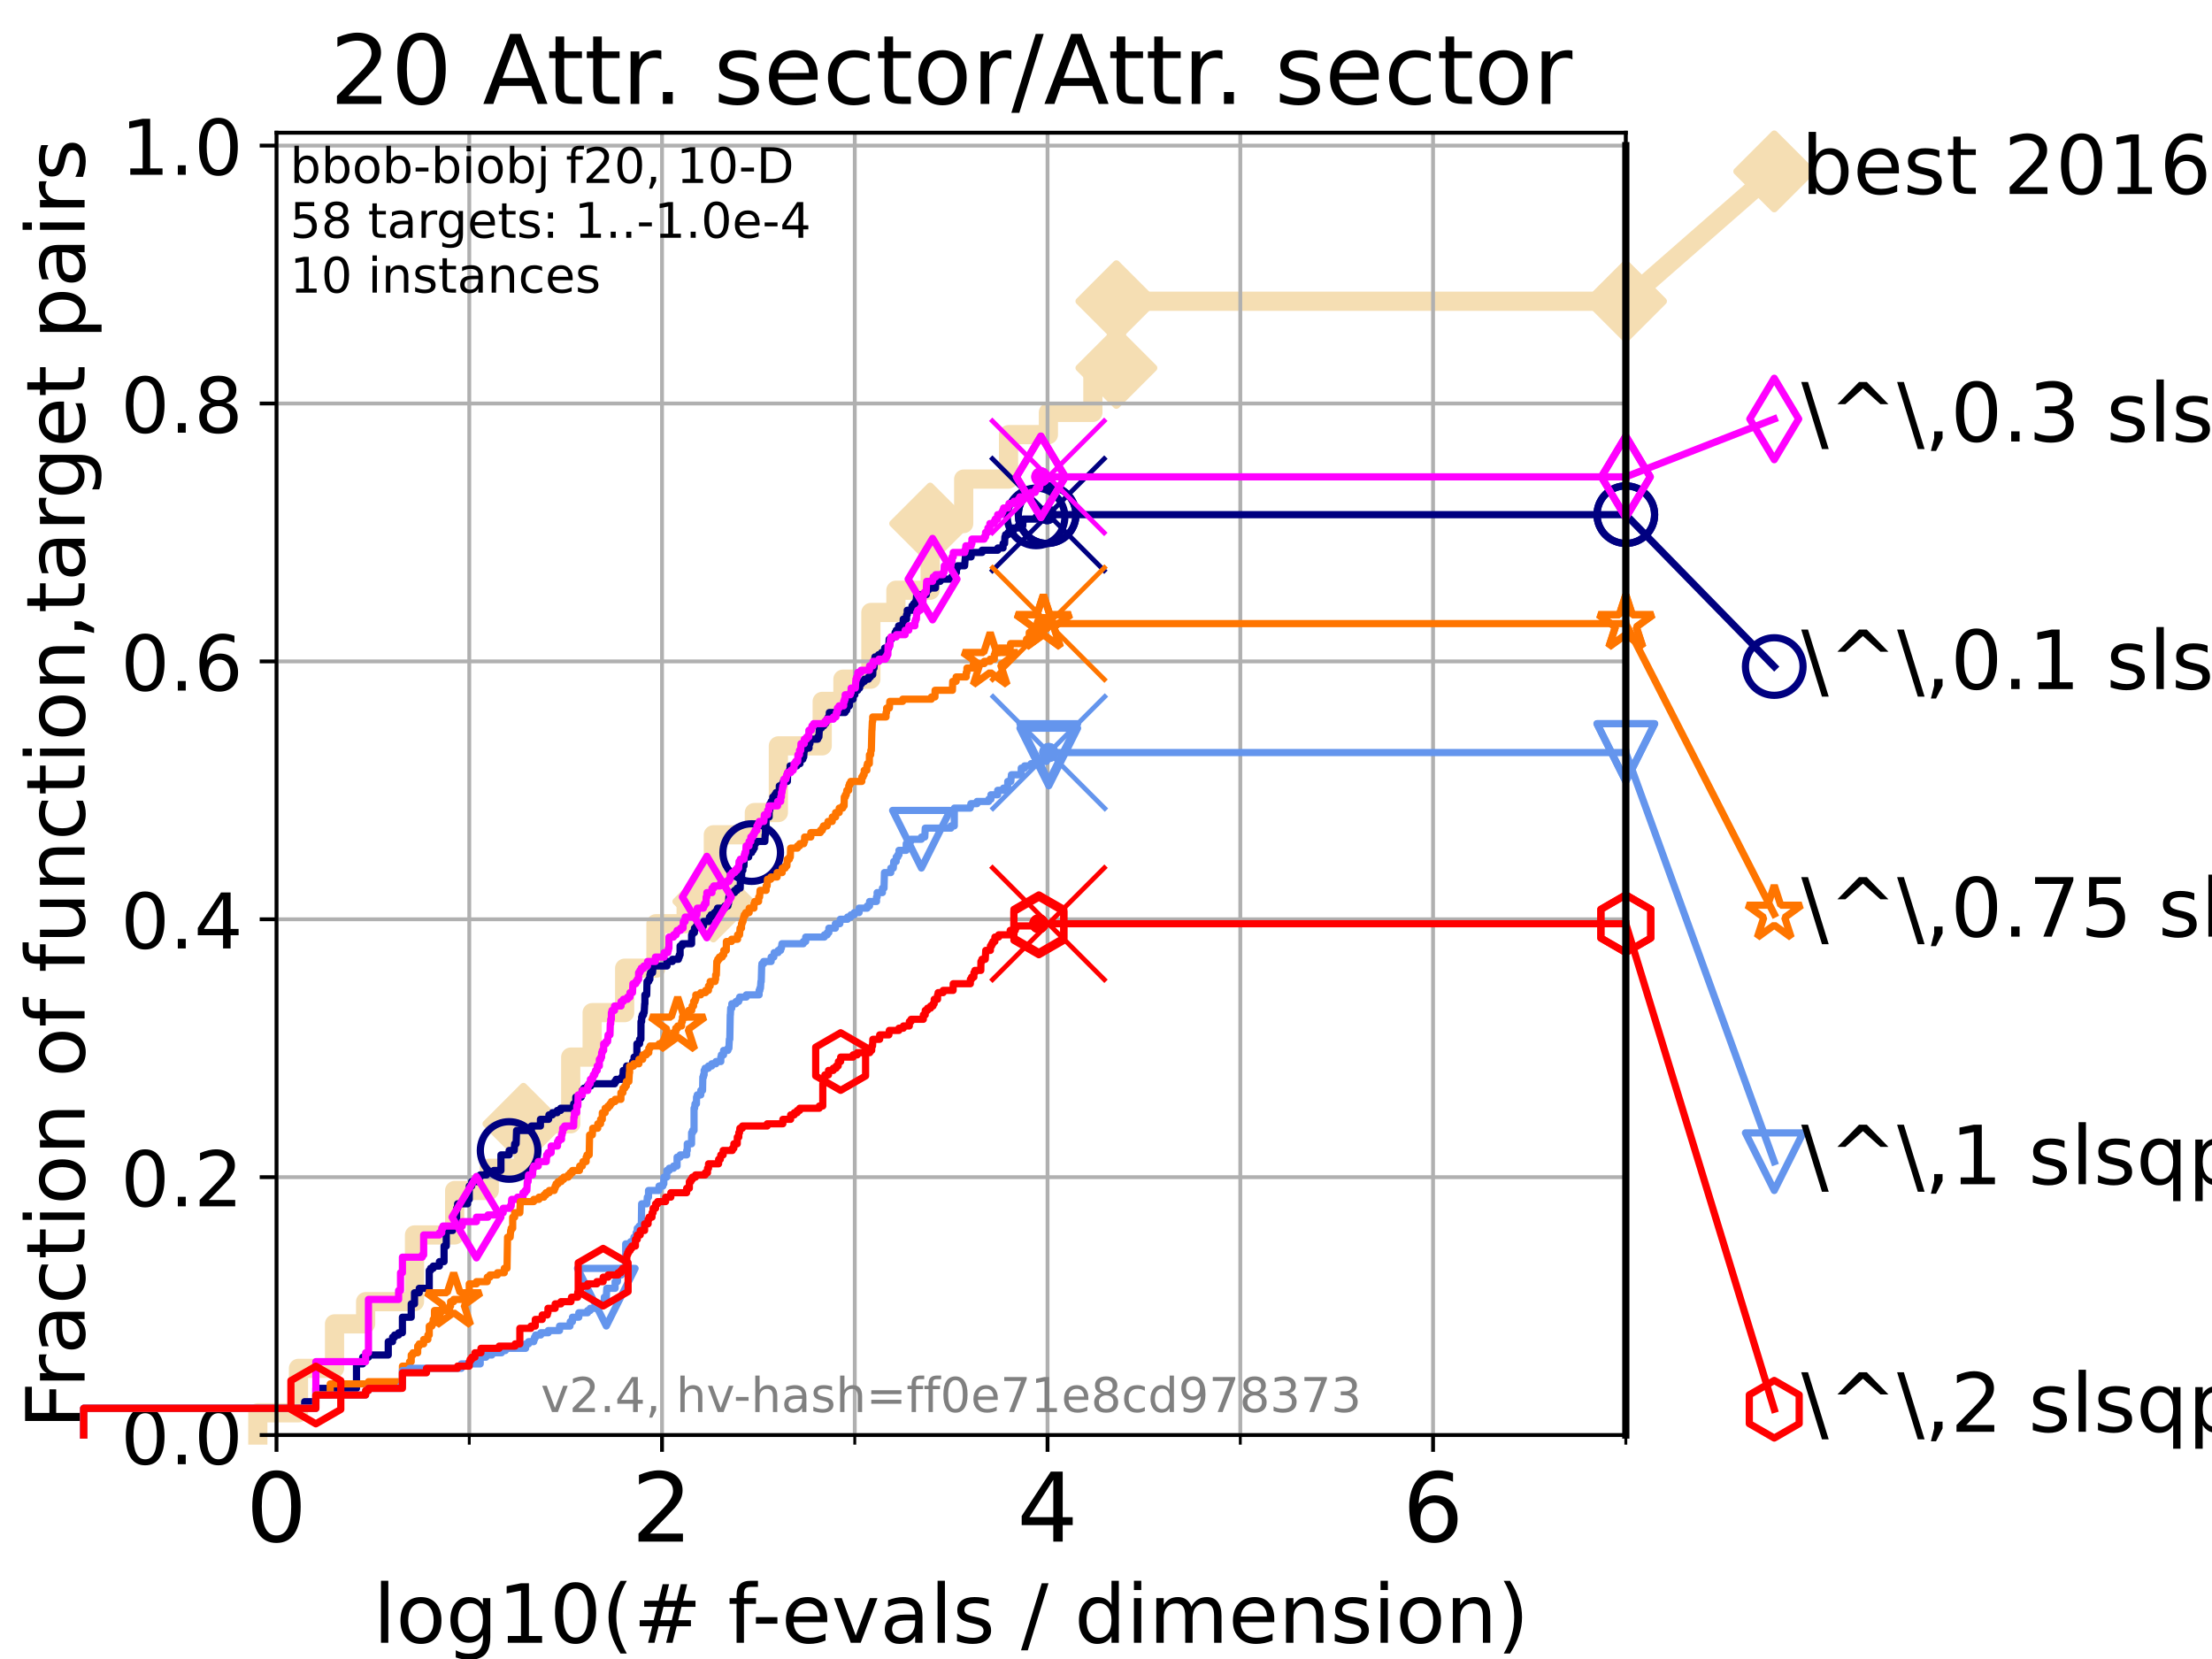 <?xml version="1.0" encoding="utf-8" standalone="no"?>
<!DOCTYPE svg PUBLIC "-//W3C//DTD SVG 1.1//EN"
  "http://www.w3.org/Graphics/SVG/1.1/DTD/svg11.dtd">
<!-- Created with matplotlib (https://matplotlib.org/) -->
<svg height="345.6pt" version="1.1" viewBox="0 0 460.8 345.6" width="460.8pt" xmlns="http://www.w3.org/2000/svg" xmlns:xlink="http://www.w3.org/1999/xlink">
 <defs>
  <style type="text/css">*{stroke-linecap:butt;stroke-linejoin:round;}</style>
 </defs>
 <g id="figure_1">
  <g id="patch_1">
   <path d="M 0 345.6 
L 460.8 345.6 
L 460.8 0 
L 0 0 
z
" style="fill:#ffffff;"/>
  </g>
  <g id="axes_1">
   <g id="patch_2">
    <path d="M 57.6 298.944 
L 338.688 298.944 
L 338.688 27.648 
L 57.6 27.648 
z
" style="fill:#ffffff;"/>
   </g>
   <g id="line2d_1">
    <path d="M 53.709 298.944 
L 53.709 294.313 
L 62.175 294.313 
L 62.175 285.05 
L 69.688 285.05 
L 69.688 275.788 
L 76.168 275.788 
L 76.168 271.157 
L 86.351 271.157 
L 86.351 257.263 
L 94.715 257.263 
L 94.715 248.001 
L 101.924 248.001 
L 101.924 243.37 
L 109.04 243.37 
L 109.04 234.107 
L 118.891 234.107 
L 118.891 220.214 
L 123.354 220.214 
L 123.354 210.951 
L 130.128 210.951 
L 130.128 201.689 
L 136.645 201.689 
L 136.645 192.426 
L 142.937 192.426 
L 142.937 187.795 
L 148.602 187.795 
L 148.602 173.901 
L 157.145 173.901 
L 157.145 169.27 
L 162.148 169.27 
L 162.148 155.377 
L 171.279 155.377 
L 171.279 146.114 
L 175.596 146.114 
L 175.596 141.483 
L 181.419 141.483 
L 181.419 127.589 
L 186.632 127.589 
L 186.632 122.958 
L 193.768 122.958 
L 193.768 109.065 
L 200.755 109.065 
L 200.755 99.802 
L 210.095 99.802 
L 210.095 90.54 
L 218.4 90.54 
L 218.4 85.909 
L 227.665 85.909 
L 227.665 76.646 
L 232.567 76.646 
L 232.567 62.753 
L 338.688 62.753 
" style="fill:none;stroke:#f5deb3;stroke-linecap:square;stroke-width:4;"/>
   </g>
   <g id="line2d_2">
    <defs>
     <path d="M 0 7.778 
L 7.778 0 
L 0 -7.778 
L -7.778 0 
z
" id="m0dece0a7db" style="stroke:#f5deb3;stroke-linejoin:miter;stroke-width:1.5;"/>
    </defs>
    <g>
     <use style="fill:#f5deb3;stroke:#f5deb3;stroke-linejoin:miter;stroke-width:1.5;" x="109.04" xlink:href="#m0dece0a7db" y="234.107"/>
     <use style="fill:#f5deb3;stroke:#f5deb3;stroke-linejoin:miter;stroke-width:1.5;" x="148.602" xlink:href="#m0dece0a7db" y="187.795"/>
     <use style="fill:#f5deb3;stroke:#f5deb3;stroke-linejoin:miter;stroke-width:1.5;" x="193.768" xlink:href="#m0dece0a7db" y="109.065"/>
     <use style="fill:#f5deb3;stroke:#f5deb3;stroke-linejoin:miter;stroke-width:1.5;" x="232.567" xlink:href="#m0dece0a7db" y="76.646"/>
     <use style="fill:#f5deb3;stroke:#f5deb3;stroke-linejoin:miter;stroke-width:1.5;" x="232.567" xlink:href="#m0dece0a7db" y="62.753"/>
     <use style="fill:#f5deb3;stroke:#f5deb3;stroke-linejoin:miter;stroke-width:1.5;" x="338.688" xlink:href="#m0dece0a7db" y="62.753"/>
    </g>
   </g>
   <g id="line2d_3">
    <path style="fill:none;stroke:#f5deb3;stroke-linecap:square;stroke-width:4;"/>
    <g/>
   </g>
   <g id="line2d_4">
    <path d="M 338.688 62.753 
L 369.608 35.706 
" style="fill:none;stroke:#f5deb3;stroke-linecap:square;stroke-width:4;"/>
    <g>
     <use style="fill:#f5deb3;stroke:#f5deb3;stroke-linejoin:miter;stroke-width:1.5;" x="338.688" xlink:href="#m0dece0a7db" y="62.753"/>
     <use style="fill:#f5deb3;stroke:#f5deb3;stroke-linejoin:miter;stroke-width:1.5;" x="369.608" xlink:href="#m0dece0a7db" y="35.706"/>
    </g>
   </g>
   <g id="matplotlib.axis_1">
    <g id="xtick_1">
     <g id="line2d_5">
      <path clip-path="url(#p69876b5124)" d="M 57.6 298.944 
L 57.6 27.648 
" style="fill:none;stroke:#b0b0b0;stroke-linecap:square;stroke-width:0.8;"/>
     </g>
     <g id="line2d_6">
      <defs>
       <path d="M 0 0 
L 0 3.5 
" id="m8bfe47a063" style="stroke:#000000;stroke-width:0.8;"/>
      </defs>
      <g>
       <use style="stroke:#000000;stroke-width:0.8;" x="57.6" xlink:href="#m8bfe47a063" y="298.944"/>
      </g>
     </g>
     <g id="text_1">
      <!-- 0 -->
      <g transform="translate(51.237 321.141)scale(0.2 -0.2)">
       <defs>
        <path d="M 31.781 66.406 
Q 24.172 66.406 20.328 58.906 
Q 16.5 51.422 16.5 36.375 
Q 16.5 21.391 20.328 13.891 
Q 24.172 6.391 31.781 6.391 
Q 39.453 6.391 43.281 13.891 
Q 47.125 21.391 47.125 36.375 
Q 47.125 51.422 43.281 58.906 
Q 39.453 66.406 31.781 66.406 
z
M 31.781 74.219 
Q 44.047 74.219 50.516 64.516 
Q 56.984 54.828 56.984 36.375 
Q 56.984 17.969 50.516 8.266 
Q 44.047 -1.422 31.781 -1.422 
Q 19.531 -1.422 13.062 8.266 
Q 6.594 17.969 6.594 36.375 
Q 6.594 54.828 13.062 64.516 
Q 19.531 74.219 31.781 74.219 
z
" id="DejaVuSans-48"/>
       </defs>
       <use xlink:href="#DejaVuSans-48"/>
      </g>
     </g>
    </g>
    <g id="xtick_2">
     <g id="line2d_7">
      <path clip-path="url(#p69876b5124)" d="M 137.911 298.944 
L 137.911 27.648 
" style="fill:none;stroke:#b0b0b0;stroke-linecap:square;stroke-width:0.8;"/>
     </g>
     <g id="line2d_8">
      <g>
       <use style="stroke:#000000;stroke-width:0.8;" x="137.911" xlink:href="#m8bfe47a063" y="298.944"/>
      </g>
     </g>
     <g id="text_2">
      <!-- 2 -->
      <g transform="translate(131.548 321.141)scale(0.2 -0.2)">
       <defs>
        <path d="M 19.188 8.297 
L 53.609 8.297 
L 53.609 0 
L 7.328 0 
L 7.328 8.297 
Q 12.938 14.109 22.625 23.891 
Q 32.328 33.688 34.812 36.531 
Q 39.547 41.844 41.422 45.531 
Q 43.312 49.219 43.312 52.781 
Q 43.312 58.594 39.234 62.25 
Q 35.156 65.922 28.609 65.922 
Q 23.969 65.922 18.812 64.312 
Q 13.672 62.703 7.812 59.422 
L 7.812 69.391 
Q 13.766 71.781 18.938 73 
Q 24.125 74.219 28.422 74.219 
Q 39.75 74.219 46.484 68.547 
Q 53.219 62.891 53.219 53.422 
Q 53.219 48.922 51.531 44.891 
Q 49.859 40.875 45.406 35.406 
Q 44.188 33.984 37.641 27.219 
Q 31.109 20.453 19.188 8.297 
z
" id="DejaVuSans-50"/>
       </defs>
       <use xlink:href="#DejaVuSans-50"/>
      </g>
     </g>
    </g>
    <g id="xtick_3">
     <g id="line2d_9">
      <path clip-path="url(#p69876b5124)" d="M 218.222 298.944 
L 218.222 27.648 
" style="fill:none;stroke:#b0b0b0;stroke-linecap:square;stroke-width:0.8;"/>
     </g>
     <g id="line2d_10">
      <g>
       <use style="stroke:#000000;stroke-width:0.8;" x="218.222" xlink:href="#m8bfe47a063" y="298.944"/>
      </g>
     </g>
     <g id="text_3">
      <!-- 4 -->
      <g transform="translate(211.859 321.141)scale(0.2 -0.2)">
       <defs>
        <path d="M 37.797 64.312 
L 12.891 25.391 
L 37.797 25.391 
z
M 35.203 72.906 
L 47.609 72.906 
L 47.609 25.391 
L 58.016 25.391 
L 58.016 17.188 
L 47.609 17.188 
L 47.609 0 
L 37.797 0 
L 37.797 17.188 
L 4.891 17.188 
L 4.891 26.703 
z
" id="DejaVuSans-52"/>
       </defs>
       <use xlink:href="#DejaVuSans-52"/>
      </g>
     </g>
    </g>
    <g id="xtick_4">
     <g id="line2d_11">
      <path clip-path="url(#p69876b5124)" d="M 298.533 298.944 
L 298.533 27.648 
" style="fill:none;stroke:#b0b0b0;stroke-linecap:square;stroke-width:0.8;"/>
     </g>
     <g id="line2d_12">
      <g>
       <use style="stroke:#000000;stroke-width:0.8;" x="298.533" xlink:href="#m8bfe47a063" y="298.944"/>
      </g>
     </g>
     <g id="text_4">
      <!-- 6 -->
      <g transform="translate(292.17 321.141)scale(0.2 -0.2)">
       <defs>
        <path d="M 33.016 40.375 
Q 26.375 40.375 22.484 35.828 
Q 18.609 31.297 18.609 23.391 
Q 18.609 15.531 22.484 10.953 
Q 26.375 6.391 33.016 6.391 
Q 39.656 6.391 43.531 10.953 
Q 47.406 15.531 47.406 23.391 
Q 47.406 31.297 43.531 35.828 
Q 39.656 40.375 33.016 40.375 
z
M 52.594 71.297 
L 52.594 62.312 
Q 48.875 64.062 45.094 64.984 
Q 41.312 65.922 37.594 65.922 
Q 27.828 65.922 22.672 59.328 
Q 17.531 52.734 16.797 39.406 
Q 19.672 43.656 24.016 45.922 
Q 28.375 48.188 33.594 48.188 
Q 44.578 48.188 50.953 41.516 
Q 57.328 34.859 57.328 23.391 
Q 57.328 12.156 50.688 5.359 
Q 44.047 -1.422 33.016 -1.422 
Q 20.359 -1.422 13.672 8.266 
Q 6.984 17.969 6.984 36.375 
Q 6.984 53.656 15.188 63.938 
Q 23.391 74.219 37.203 74.219 
Q 40.922 74.219 44.703 73.484 
Q 48.484 72.75 52.594 71.297 
z
" id="DejaVuSans-54"/>
       </defs>
       <use xlink:href="#DejaVuSans-54"/>
      </g>
     </g>
    </g>
    <g id="xtick_5">
     <g id="line2d_13">
      <path clip-path="url(#p69876b5124)" d="M 97.755 298.944 
L 97.755 27.648 
" style="fill:none;stroke:#b0b0b0;stroke-linecap:square;stroke-width:0.8;"/>
     </g>
     <g id="line2d_14">
      <defs>
       <path d="M 0 0 
L 0 2 
" id="m4327858d89" style="stroke:#000000;stroke-width:0.6;"/>
      </defs>
      <g>
       <use style="stroke:#000000;stroke-width:0.6;" x="97.755" xlink:href="#m4327858d89" y="298.944"/>
      </g>
     </g>
    </g>
    <g id="xtick_6">
     <g id="line2d_15">
      <path clip-path="url(#p69876b5124)" d="M 178.066 298.944 
L 178.066 27.648 
" style="fill:none;stroke:#b0b0b0;stroke-linecap:square;stroke-width:0.8;"/>
     </g>
     <g id="line2d_16">
      <g>
       <use style="stroke:#000000;stroke-width:0.6;" x="178.066" xlink:href="#m4327858d89" y="298.944"/>
      </g>
     </g>
    </g>
    <g id="xtick_7">
     <g id="line2d_17">
      <path clip-path="url(#p69876b5124)" d="M 258.377 298.944 
L 258.377 27.648 
" style="fill:none;stroke:#b0b0b0;stroke-linecap:square;stroke-width:0.8;"/>
     </g>
     <g id="line2d_18">
      <g>
       <use style="stroke:#000000;stroke-width:0.6;" x="258.377" xlink:href="#m4327858d89" y="298.944"/>
      </g>
     </g>
    </g>
    <g id="xtick_8">
     <g id="line2d_19">
      <path clip-path="url(#p69876b5124)" d="M 338.688 298.944 
L 338.688 27.648 
" style="fill:none;stroke:#b0b0b0;stroke-linecap:square;stroke-width:0.8;"/>
     </g>
     <g id="line2d_20">
      <g>
       <use style="stroke:#000000;stroke-width:0.6;" x="338.688" xlink:href="#m4327858d89" y="298.944"/>
      </g>
     </g>
    </g>
    <g id="text_5">
     <!-- log10(# f-evals / dimension) -->
     <g transform="translate(77.764 342.218)scale(0.17 -0.17)">
      <defs>
       <path d="M 9.422 75.984 
L 18.406 75.984 
L 18.406 0 
L 9.422 0 
z
" id="DejaVuSans-108"/>
       <path d="M 30.609 48.391 
Q 23.391 48.391 19.188 42.75 
Q 14.984 37.109 14.984 27.297 
Q 14.984 17.484 19.156 11.844 
Q 23.344 6.203 30.609 6.203 
Q 37.797 6.203 41.984 11.859 
Q 46.188 17.531 46.188 27.297 
Q 46.188 37.016 41.984 42.703 
Q 37.797 48.391 30.609 48.391 
z
M 30.609 56 
Q 42.328 56 49.016 48.375 
Q 55.719 40.766 55.719 27.297 
Q 55.719 13.875 49.016 6.219 
Q 42.328 -1.422 30.609 -1.422 
Q 18.844 -1.422 12.172 6.219 
Q 5.516 13.875 5.516 27.297 
Q 5.516 40.766 12.172 48.375 
Q 18.844 56 30.609 56 
z
" id="DejaVuSans-111"/>
       <path d="M 45.406 27.984 
Q 45.406 37.75 41.375 43.109 
Q 37.359 48.484 30.078 48.484 
Q 22.859 48.484 18.828 43.109 
Q 14.797 37.75 14.797 27.984 
Q 14.797 18.266 18.828 12.891 
Q 22.859 7.516 30.078 7.516 
Q 37.359 7.516 41.375 12.891 
Q 45.406 18.266 45.406 27.984 
z
M 54.391 6.781 
Q 54.391 -7.172 48.188 -13.984 
Q 42 -20.797 29.203 -20.797 
Q 24.469 -20.797 20.266 -20.094 
Q 16.062 -19.391 12.109 -17.922 
L 12.109 -9.188 
Q 16.062 -11.328 19.922 -12.344 
Q 23.781 -13.375 27.781 -13.375 
Q 36.625 -13.375 41.016 -8.766 
Q 45.406 -4.156 45.406 5.172 
L 45.406 9.625 
Q 42.625 4.781 38.281 2.391 
Q 33.938 0 27.875 0 
Q 17.828 0 11.672 7.656 
Q 5.516 15.328 5.516 27.984 
Q 5.516 40.672 11.672 48.328 
Q 17.828 56 27.875 56 
Q 33.938 56 38.281 53.609 
Q 42.625 51.219 45.406 46.391 
L 45.406 54.688 
L 54.391 54.688 
z
" id="DejaVuSans-103"/>
       <path d="M 12.406 8.297 
L 28.516 8.297 
L 28.516 63.922 
L 10.984 60.406 
L 10.984 69.391 
L 28.422 72.906 
L 38.281 72.906 
L 38.281 8.297 
L 54.391 8.297 
L 54.391 0 
L 12.406 0 
z
" id="DejaVuSans-49"/>
       <path d="M 31 75.875 
Q 24.469 64.656 21.281 53.656 
Q 18.109 42.672 18.109 31.391 
Q 18.109 20.125 21.312 9.062 
Q 24.516 -2 31 -13.188 
L 23.188 -13.188 
Q 15.875 -1.703 12.234 9.375 
Q 8.594 20.453 8.594 31.391 
Q 8.594 42.281 12.203 53.312 
Q 15.828 64.359 23.188 75.875 
z
" id="DejaVuSans-40"/>
       <path d="M 51.125 44 
L 36.922 44 
L 32.812 27.688 
L 47.125 27.688 
z
M 43.797 71.781 
L 38.719 51.516 
L 52.984 51.516 
L 58.109 71.781 
L 65.922 71.781 
L 60.891 51.516 
L 76.125 51.516 
L 76.125 44 
L 58.984 44 
L 54.984 27.688 
L 70.516 27.688 
L 70.516 20.219 
L 53.078 20.219 
L 48 0 
L 40.188 0 
L 45.219 20.219 
L 30.906 20.219 
L 25.875 0 
L 18.016 0 
L 23.094 20.219 
L 7.719 20.219 
L 7.719 27.688 
L 24.906 27.688 
L 29 44 
L 13.281 44 
L 13.281 51.516 
L 30.906 51.516 
L 35.891 71.781 
z
" id="DejaVuSans-35"/>
       <path id="DejaVuSans-32"/>
       <path d="M 37.109 75.984 
L 37.109 68.5 
L 28.516 68.5 
Q 23.688 68.5 21.797 66.547 
Q 19.922 64.594 19.922 59.516 
L 19.922 54.688 
L 34.719 54.688 
L 34.719 47.703 
L 19.922 47.703 
L 19.922 0 
L 10.891 0 
L 10.891 47.703 
L 2.297 47.703 
L 2.297 54.688 
L 10.891 54.688 
L 10.891 58.5 
Q 10.891 67.625 15.141 71.797 
Q 19.391 75.984 28.609 75.984 
z
" id="DejaVuSans-102"/>
       <path d="M 4.891 31.391 
L 31.203 31.391 
L 31.203 23.391 
L 4.891 23.391 
z
" id="DejaVuSans-45"/>
       <path d="M 56.203 29.594 
L 56.203 25.203 
L 14.891 25.203 
Q 15.484 15.922 20.484 11.062 
Q 25.484 6.203 34.422 6.203 
Q 39.594 6.203 44.453 7.469 
Q 49.312 8.734 54.109 11.281 
L 54.109 2.781 
Q 49.266 0.734 44.188 -0.344 
Q 39.109 -1.422 33.891 -1.422 
Q 20.797 -1.422 13.156 6.188 
Q 5.516 13.812 5.516 26.812 
Q 5.516 40.234 12.766 48.109 
Q 20.016 56 32.328 56 
Q 43.359 56 49.781 48.891 
Q 56.203 41.797 56.203 29.594 
z
M 47.219 32.234 
Q 47.125 39.594 43.094 43.984 
Q 39.062 48.391 32.422 48.391 
Q 24.906 48.391 20.391 44.141 
Q 15.875 39.891 15.188 32.172 
z
" id="DejaVuSans-101"/>
       <path d="M 2.984 54.688 
L 12.5 54.688 
L 29.594 8.797 
L 46.688 54.688 
L 56.203 54.688 
L 35.688 0 
L 23.484 0 
z
" id="DejaVuSans-118"/>
       <path d="M 34.281 27.484 
Q 23.391 27.484 19.188 25 
Q 14.984 22.516 14.984 16.5 
Q 14.984 11.719 18.141 8.906 
Q 21.297 6.109 26.703 6.109 
Q 34.188 6.109 38.703 11.406 
Q 43.219 16.703 43.219 25.484 
L 43.219 27.484 
z
M 52.203 31.203 
L 52.203 0 
L 43.219 0 
L 43.219 8.297 
Q 40.141 3.328 35.547 0.953 
Q 30.953 -1.422 24.312 -1.422 
Q 15.922 -1.422 10.953 3.297 
Q 6 8.016 6 15.922 
Q 6 25.141 12.172 29.828 
Q 18.359 34.516 30.609 34.516 
L 43.219 34.516 
L 43.219 35.406 
Q 43.219 41.609 39.141 45 
Q 35.062 48.391 27.688 48.391 
Q 23 48.391 18.547 47.266 
Q 14.109 46.141 10.016 43.891 
L 10.016 52.203 
Q 14.938 54.109 19.578 55.047 
Q 24.219 56 28.609 56 
Q 40.484 56 46.344 49.844 
Q 52.203 43.703 52.203 31.203 
z
" id="DejaVuSans-97"/>
       <path d="M 44.281 53.078 
L 44.281 44.578 
Q 40.484 46.531 36.375 47.5 
Q 32.281 48.484 27.875 48.484 
Q 21.188 48.484 17.844 46.438 
Q 14.5 44.391 14.5 40.281 
Q 14.5 37.156 16.891 35.375 
Q 19.281 33.594 26.516 31.984 
L 29.594 31.297 
Q 39.156 29.25 43.188 25.516 
Q 47.219 21.781 47.219 15.094 
Q 47.219 7.469 41.188 3.016 
Q 35.156 -1.422 24.609 -1.422 
Q 20.219 -1.422 15.453 -0.562 
Q 10.688 0.297 5.422 2 
L 5.422 11.281 
Q 10.406 8.688 15.234 7.391 
Q 20.062 6.109 24.812 6.109 
Q 31.156 6.109 34.562 8.281 
Q 37.984 10.453 37.984 14.406 
Q 37.984 18.062 35.516 20.016 
Q 33.062 21.969 24.703 23.781 
L 21.578 24.516 
Q 13.234 26.266 9.516 29.906 
Q 5.812 33.547 5.812 39.891 
Q 5.812 47.609 11.281 51.797 
Q 16.75 56 26.812 56 
Q 31.781 56 36.172 55.266 
Q 40.578 54.547 44.281 53.078 
z
" id="DejaVuSans-115"/>
       <path d="M 25.391 72.906 
L 33.688 72.906 
L 8.297 -9.281 
L 0 -9.281 
z
" id="DejaVuSans-47"/>
       <path d="M 45.406 46.391 
L 45.406 75.984 
L 54.391 75.984 
L 54.391 0 
L 45.406 0 
L 45.406 8.203 
Q 42.578 3.328 38.25 0.953 
Q 33.938 -1.422 27.875 -1.422 
Q 17.969 -1.422 11.734 6.484 
Q 5.516 14.406 5.516 27.297 
Q 5.516 40.188 11.734 48.094 
Q 17.969 56 27.875 56 
Q 33.938 56 38.25 53.625 
Q 42.578 51.266 45.406 46.391 
z
M 14.797 27.297 
Q 14.797 17.391 18.875 11.75 
Q 22.953 6.109 30.078 6.109 
Q 37.203 6.109 41.297 11.75 
Q 45.406 17.391 45.406 27.297 
Q 45.406 37.203 41.297 42.844 
Q 37.203 48.484 30.078 48.484 
Q 22.953 48.484 18.875 42.844 
Q 14.797 37.203 14.797 27.297 
z
" id="DejaVuSans-100"/>
       <path d="M 9.422 54.688 
L 18.406 54.688 
L 18.406 0 
L 9.422 0 
z
M 9.422 75.984 
L 18.406 75.984 
L 18.406 64.594 
L 9.422 64.594 
z
" id="DejaVuSans-105"/>
       <path d="M 52 44.188 
Q 55.375 50.25 60.062 53.125 
Q 64.75 56 71.094 56 
Q 79.641 56 84.281 50.016 
Q 88.922 44.047 88.922 33.016 
L 88.922 0 
L 79.891 0 
L 79.891 32.719 
Q 79.891 40.578 77.094 44.375 
Q 74.312 48.188 68.609 48.188 
Q 61.625 48.188 57.562 43.547 
Q 53.516 38.922 53.516 30.906 
L 53.516 0 
L 44.484 0 
L 44.484 32.719 
Q 44.484 40.625 41.703 44.406 
Q 38.922 48.188 33.109 48.188 
Q 26.219 48.188 22.156 43.531 
Q 18.109 38.875 18.109 30.906 
L 18.109 0 
L 9.078 0 
L 9.078 54.688 
L 18.109 54.688 
L 18.109 46.188 
Q 21.188 51.219 25.484 53.609 
Q 29.781 56 35.688 56 
Q 41.656 56 45.828 52.969 
Q 50 49.953 52 44.188 
z
" id="DejaVuSans-109"/>
       <path d="M 54.891 33.016 
L 54.891 0 
L 45.906 0 
L 45.906 32.719 
Q 45.906 40.484 42.875 44.328 
Q 39.844 48.188 33.797 48.188 
Q 26.516 48.188 22.312 43.547 
Q 18.109 38.922 18.109 30.906 
L 18.109 0 
L 9.078 0 
L 9.078 54.688 
L 18.109 54.688 
L 18.109 46.188 
Q 21.344 51.125 25.703 53.562 
Q 30.078 56 35.797 56 
Q 45.219 56 50.047 50.172 
Q 54.891 44.344 54.891 33.016 
z
" id="DejaVuSans-110"/>
       <path d="M 8.016 75.875 
L 15.828 75.875 
Q 23.141 64.359 26.781 53.312 
Q 30.422 42.281 30.422 31.391 
Q 30.422 20.453 26.781 9.375 
Q 23.141 -1.703 15.828 -13.188 
L 8.016 -13.188 
Q 14.5 -2 17.703 9.062 
Q 20.906 20.125 20.906 31.391 
Q 20.906 42.672 17.703 53.656 
Q 14.5 64.656 8.016 75.875 
z
" id="DejaVuSans-41"/>
      </defs>
      <use xlink:href="#DejaVuSans-108"/>
      <use x="27.783" xlink:href="#DejaVuSans-111"/>
      <use x="88.965" xlink:href="#DejaVuSans-103"/>
      <use x="152.441" xlink:href="#DejaVuSans-49"/>
      <use x="216.064" xlink:href="#DejaVuSans-48"/>
      <use x="279.688" xlink:href="#DejaVuSans-40"/>
      <use x="318.701" xlink:href="#DejaVuSans-35"/>
      <use x="402.49" xlink:href="#DejaVuSans-32"/>
      <use x="434.277" xlink:href="#DejaVuSans-102"/>
      <use x="463.982" xlink:href="#DejaVuSans-45"/>
      <use x="500.066" xlink:href="#DejaVuSans-101"/>
      <use x="561.59" xlink:href="#DejaVuSans-118"/>
      <use x="620.77" xlink:href="#DejaVuSans-97"/>
      <use x="682.049" xlink:href="#DejaVuSans-108"/>
      <use x="709.832" xlink:href="#DejaVuSans-115"/>
      <use x="761.932" xlink:href="#DejaVuSans-32"/>
      <use x="793.719" xlink:href="#DejaVuSans-47"/>
      <use x="827.41" xlink:href="#DejaVuSans-32"/>
      <use x="859.197" xlink:href="#DejaVuSans-100"/>
      <use x="922.674" xlink:href="#DejaVuSans-105"/>
      <use x="950.457" xlink:href="#DejaVuSans-109"/>
      <use x="1047.869" xlink:href="#DejaVuSans-101"/>
      <use x="1109.393" xlink:href="#DejaVuSans-110"/>
      <use x="1172.771" xlink:href="#DejaVuSans-115"/>
      <use x="1224.871" xlink:href="#DejaVuSans-105"/>
      <use x="1252.654" xlink:href="#DejaVuSans-111"/>
      <use x="1313.836" xlink:href="#DejaVuSans-110"/>
      <use x="1377.215" xlink:href="#DejaVuSans-41"/>
     </g>
    </g>
   </g>
   <g id="matplotlib.axis_2">
    <g id="ytick_1">
     <g id="line2d_21">
      <path clip-path="url(#p69876b5124)" d="M 57.6 298.944 
L 338.688 298.944 
" style="fill:none;stroke:#b0b0b0;stroke-linecap:square;stroke-width:0.8;"/>
     </g>
     <g id="line2d_22">
      <defs>
       <path d="M 0 0 
L -3.5 0 
" id="m2e18e49d85" style="stroke:#000000;stroke-width:0.8;"/>
      </defs>
      <g>
       <use style="stroke:#000000;stroke-width:0.8;" x="57.6" xlink:href="#m2e18e49d85" y="298.944"/>
      </g>
     </g>
     <g id="text_6">
      <!-- 0.0 -->
      <g transform="translate(25.155 305.023)scale(0.16 -0.16)">
       <defs>
        <path d="M 10.688 12.406 
L 21 12.406 
L 21 0 
L 10.688 0 
z
" id="DejaVuSans-46"/>
       </defs>
       <use xlink:href="#DejaVuSans-48"/>
       <use x="63.623" xlink:href="#DejaVuSans-46"/>
       <use x="95.41" xlink:href="#DejaVuSans-48"/>
      </g>
     </g>
    </g>
    <g id="ytick_2">
     <g id="line2d_23">
      <path clip-path="url(#p69876b5124)" d="M 57.6 245.222 
L 338.688 245.222 
" style="fill:none;stroke:#b0b0b0;stroke-linecap:square;stroke-width:0.8;"/>
     </g>
     <g id="line2d_24">
      <g>
       <use style="stroke:#000000;stroke-width:0.8;" x="57.6" xlink:href="#m2e18e49d85" y="245.222"/>
      </g>
     </g>
     <g id="text_7">
      <!-- 0.2 -->
      <g transform="translate(25.155 251.301)scale(0.16 -0.16)">
       <use xlink:href="#DejaVuSans-48"/>
       <use x="63.623" xlink:href="#DejaVuSans-46"/>
       <use x="95.41" xlink:href="#DejaVuSans-50"/>
      </g>
     </g>
    </g>
    <g id="ytick_3">
     <g id="line2d_25">
      <path clip-path="url(#p69876b5124)" d="M 57.6 191.5 
L 338.688 191.5 
" style="fill:none;stroke:#b0b0b0;stroke-linecap:square;stroke-width:0.8;"/>
     </g>
     <g id="line2d_26">
      <g>
       <use style="stroke:#000000;stroke-width:0.8;" x="57.6" xlink:href="#m2e18e49d85" y="191.5"/>
      </g>
     </g>
     <g id="text_8">
      <!-- 0.4 -->
      <g transform="translate(25.155 197.579)scale(0.16 -0.16)">
       <use xlink:href="#DejaVuSans-48"/>
       <use x="63.623" xlink:href="#DejaVuSans-46"/>
       <use x="95.41" xlink:href="#DejaVuSans-52"/>
      </g>
     </g>
    </g>
    <g id="ytick_4">
     <g id="line2d_27">
      <path clip-path="url(#p69876b5124)" d="M 57.6 137.778 
L 338.688 137.778 
" style="fill:none;stroke:#b0b0b0;stroke-linecap:square;stroke-width:0.8;"/>
     </g>
     <g id="line2d_28">
      <g>
       <use style="stroke:#000000;stroke-width:0.8;" x="57.6" xlink:href="#m2e18e49d85" y="137.778"/>
      </g>
     </g>
     <g id="text_9">
      <!-- 0.6 -->
      <g transform="translate(25.155 143.857)scale(0.16 -0.16)">
       <use xlink:href="#DejaVuSans-48"/>
       <use x="63.623" xlink:href="#DejaVuSans-46"/>
       <use x="95.41" xlink:href="#DejaVuSans-54"/>
      </g>
     </g>
    </g>
    <g id="ytick_5">
     <g id="line2d_29">
      <path clip-path="url(#p69876b5124)" d="M 57.6 84.056 
L 338.688 84.056 
" style="fill:none;stroke:#b0b0b0;stroke-linecap:square;stroke-width:0.8;"/>
     </g>
     <g id="line2d_30">
      <g>
       <use style="stroke:#000000;stroke-width:0.8;" x="57.6" xlink:href="#m2e18e49d85" y="84.056"/>
      </g>
     </g>
     <g id="text_10">
      <!-- 0.8 -->
      <g transform="translate(25.155 90.135)scale(0.16 -0.16)">
       <defs>
        <path d="M 31.781 34.625 
Q 24.75 34.625 20.719 30.859 
Q 16.703 27.094 16.703 20.516 
Q 16.703 13.922 20.719 10.156 
Q 24.75 6.391 31.781 6.391 
Q 38.812 6.391 42.859 10.172 
Q 46.922 13.969 46.922 20.516 
Q 46.922 27.094 42.891 30.859 
Q 38.875 34.625 31.781 34.625 
z
M 21.922 38.812 
Q 15.578 40.375 12.031 44.719 
Q 8.5 49.078 8.5 55.328 
Q 8.5 64.062 14.719 69.141 
Q 20.953 74.219 31.781 74.219 
Q 42.672 74.219 48.875 69.141 
Q 55.078 64.062 55.078 55.328 
Q 55.078 49.078 51.531 44.719 
Q 48 40.375 41.703 38.812 
Q 48.828 37.156 52.797 32.312 
Q 56.781 27.484 56.781 20.516 
Q 56.781 9.906 50.312 4.234 
Q 43.844 -1.422 31.781 -1.422 
Q 19.734 -1.422 13.25 4.234 
Q 6.781 9.906 6.781 20.516 
Q 6.781 27.484 10.781 32.312 
Q 14.797 37.156 21.922 38.812 
z
M 18.312 54.391 
Q 18.312 48.734 21.844 45.562 
Q 25.391 42.391 31.781 42.391 
Q 38.141 42.391 41.719 45.562 
Q 45.312 48.734 45.312 54.391 
Q 45.312 60.062 41.719 63.234 
Q 38.141 66.406 31.781 66.406 
Q 25.391 66.406 21.844 63.234 
Q 18.312 60.062 18.312 54.391 
z
" id="DejaVuSans-56"/>
       </defs>
       <use xlink:href="#DejaVuSans-48"/>
       <use x="63.623" xlink:href="#DejaVuSans-46"/>
       <use x="95.41" xlink:href="#DejaVuSans-56"/>
      </g>
     </g>
    </g>
    <g id="ytick_6">
     <g id="line2d_31">
      <path clip-path="url(#p69876b5124)" d="M 57.6 30.334 
L 338.688 30.334 
" style="fill:none;stroke:#b0b0b0;stroke-linecap:square;stroke-width:0.8;"/>
     </g>
     <g id="line2d_32">
      <g>
       <use style="stroke:#000000;stroke-width:0.8;" x="57.6" xlink:href="#m2e18e49d85" y="30.334"/>
      </g>
     </g>
     <g id="text_11">
      <!-- 1.0 -->
      <g transform="translate(25.155 36.413)scale(0.16 -0.16)">
       <use xlink:href="#DejaVuSans-49"/>
       <use x="63.623" xlink:href="#DejaVuSans-46"/>
       <use x="95.41" xlink:href="#DejaVuSans-48"/>
      </g>
     </g>
    </g>
    <g id="text_12">
     <!-- Fraction of function,target pairs -->
     <g transform="translate(17.62 297.681)rotate(-90)scale(0.17 -0.17)">
      <defs>
       <path d="M 9.812 72.906 
L 51.703 72.906 
L 51.703 64.594 
L 19.672 64.594 
L 19.672 43.109 
L 48.578 43.109 
L 48.578 34.812 
L 19.672 34.812 
L 19.672 0 
L 9.812 0 
z
" id="DejaVuSans-70"/>
       <path d="M 41.109 46.297 
Q 39.594 47.172 37.812 47.578 
Q 36.031 48 33.891 48 
Q 26.266 48 22.188 43.047 
Q 18.109 38.094 18.109 28.812 
L 18.109 0 
L 9.078 0 
L 9.078 54.688 
L 18.109 54.688 
L 18.109 46.188 
Q 20.953 51.172 25.484 53.578 
Q 30.031 56 36.531 56 
Q 37.453 56 38.578 55.875 
Q 39.703 55.766 41.062 55.516 
z
" id="DejaVuSans-114"/>
       <path d="M 48.781 52.594 
L 48.781 44.188 
Q 44.969 46.297 41.141 47.344 
Q 37.312 48.391 33.406 48.391 
Q 24.656 48.391 19.812 42.844 
Q 14.984 37.312 14.984 27.297 
Q 14.984 17.281 19.812 11.734 
Q 24.656 6.203 33.406 6.203 
Q 37.312 6.203 41.141 7.25 
Q 44.969 8.297 48.781 10.406 
L 48.781 2.094 
Q 45.016 0.344 40.984 -0.531 
Q 36.969 -1.422 32.422 -1.422 
Q 20.062 -1.422 12.781 6.344 
Q 5.516 14.109 5.516 27.297 
Q 5.516 40.672 12.859 48.328 
Q 20.219 56 33.016 56 
Q 37.156 56 41.109 55.141 
Q 45.062 54.297 48.781 52.594 
z
" id="DejaVuSans-99"/>
       <path d="M 18.312 70.219 
L 18.312 54.688 
L 36.812 54.688 
L 36.812 47.703 
L 18.312 47.703 
L 18.312 18.016 
Q 18.312 11.328 20.141 9.422 
Q 21.969 7.516 27.594 7.516 
L 36.812 7.516 
L 36.812 0 
L 27.594 0 
Q 17.188 0 13.234 3.875 
Q 9.281 7.766 9.281 18.016 
L 9.281 47.703 
L 2.688 47.703 
L 2.688 54.688 
L 9.281 54.688 
L 9.281 70.219 
z
" id="DejaVuSans-116"/>
       <path d="M 8.5 21.578 
L 8.5 54.688 
L 17.484 54.688 
L 17.484 21.922 
Q 17.484 14.156 20.5 10.266 
Q 23.531 6.391 29.594 6.391 
Q 36.859 6.391 41.078 11.031 
Q 45.312 15.672 45.312 23.688 
L 45.312 54.688 
L 54.297 54.688 
L 54.297 0 
L 45.312 0 
L 45.312 8.406 
Q 42.047 3.422 37.719 1 
Q 33.406 -1.422 27.688 -1.422 
Q 18.266 -1.422 13.375 4.438 
Q 8.5 10.297 8.5 21.578 
z
M 31.109 56 
z
" id="DejaVuSans-117"/>
       <path d="M 11.719 12.406 
L 22.016 12.406 
L 22.016 4 
L 14.016 -11.625 
L 7.719 -11.625 
L 11.719 4 
z
" id="DejaVuSans-44"/>
       <path d="M 18.109 8.203 
L 18.109 -20.797 
L 9.078 -20.797 
L 9.078 54.688 
L 18.109 54.688 
L 18.109 46.391 
Q 20.953 51.266 25.266 53.625 
Q 29.594 56 35.594 56 
Q 45.562 56 51.781 48.094 
Q 58.016 40.188 58.016 27.297 
Q 58.016 14.406 51.781 6.484 
Q 45.562 -1.422 35.594 -1.422 
Q 29.594 -1.422 25.266 0.953 
Q 20.953 3.328 18.109 8.203 
z
M 48.688 27.297 
Q 48.688 37.203 44.609 42.844 
Q 40.531 48.484 33.406 48.484 
Q 26.266 48.484 22.188 42.844 
Q 18.109 37.203 18.109 27.297 
Q 18.109 17.391 22.188 11.75 
Q 26.266 6.109 33.406 6.109 
Q 40.531 6.109 44.609 11.75 
Q 48.688 17.391 48.688 27.297 
z
" id="DejaVuSans-112"/>
      </defs>
      <use xlink:href="#DejaVuSans-70"/>
      <use x="50.27" xlink:href="#DejaVuSans-114"/>
      <use x="91.383" xlink:href="#DejaVuSans-97"/>
      <use x="152.662" xlink:href="#DejaVuSans-99"/>
      <use x="207.643" xlink:href="#DejaVuSans-116"/>
      <use x="246.852" xlink:href="#DejaVuSans-105"/>
      <use x="274.635" xlink:href="#DejaVuSans-111"/>
      <use x="335.816" xlink:href="#DejaVuSans-110"/>
      <use x="399.195" xlink:href="#DejaVuSans-32"/>
      <use x="430.982" xlink:href="#DejaVuSans-111"/>
      <use x="492.164" xlink:href="#DejaVuSans-102"/>
      <use x="527.369" xlink:href="#DejaVuSans-32"/>
      <use x="559.156" xlink:href="#DejaVuSans-102"/>
      <use x="594.361" xlink:href="#DejaVuSans-117"/>
      <use x="657.74" xlink:href="#DejaVuSans-110"/>
      <use x="721.119" xlink:href="#DejaVuSans-99"/>
      <use x="776.1" xlink:href="#DejaVuSans-116"/>
      <use x="815.309" xlink:href="#DejaVuSans-105"/>
      <use x="843.092" xlink:href="#DejaVuSans-111"/>
      <use x="904.273" xlink:href="#DejaVuSans-110"/>
      <use x="967.652" xlink:href="#DejaVuSans-44"/>
      <use x="999.439" xlink:href="#DejaVuSans-116"/>
      <use x="1038.648" xlink:href="#DejaVuSans-97"/>
      <use x="1099.928" xlink:href="#DejaVuSans-114"/>
      <use x="1139.291" xlink:href="#DejaVuSans-103"/>
      <use x="1202.768" xlink:href="#DejaVuSans-101"/>
      <use x="1264.291" xlink:href="#DejaVuSans-116"/>
      <use x="1303.5" xlink:href="#DejaVuSans-32"/>
      <use x="1335.287" xlink:href="#DejaVuSans-112"/>
      <use x="1398.764" xlink:href="#DejaVuSans-97"/>
      <use x="1460.043" xlink:href="#DejaVuSans-105"/>
      <use x="1487.826" xlink:href="#DejaVuSans-114"/>
      <use x="1528.939" xlink:href="#DejaVuSans-115"/>
     </g>
    </g>
   </g>
   <g id="line2d_33">
    <defs>
     <path d="M 0 1.5 
C 0.398 1.5 0.779 1.342 1.061 1.061 
C 1.342 0.779 1.5 0.398 1.5 0 
C 1.5 -0.398 1.342 -0.779 1.061 -1.061 
C 0.779 -1.342 0.398 -1.5 0 -1.5 
C -0.398 -1.5 -0.779 -1.342 -1.061 -1.061 
C -1.342 -0.779 -1.5 -0.398 -1.5 0 
C -1.5 0.398 -1.342 0.779 -1.061 1.061 
C -0.779 1.342 -0.398 1.5 0 1.5 
z
" id="m24e6187def" style="stroke:#f5deb3;"/>
    </defs>
    <g>
     <use style="fill:#f5deb3;stroke:#f5deb3;" x="232.567" xlink:href="#m24e6187def" y="62.753"/>
     <use style="fill:#f5deb3;stroke:#f5deb3;" x="232.567" xlink:href="#m24e6187def" y="62.753"/>
    </g>
   </g>
   <g id="line2d_34">
    <defs>
     <path d="M 0 1.5 
C 0.398 1.5 0.779 1.342 1.061 1.061 
C 1.342 0.779 1.5 0.398 1.5 0 
C 1.5 -0.398 1.342 -0.779 1.061 -1.061 
C 0.779 -1.342 0.398 -1.5 0 -1.5 
C -0.398 -1.5 -0.779 -1.342 -1.061 -1.061 
C -1.342 -0.779 -1.5 -0.398 -1.5 0 
C -1.5 0.398 -1.342 0.779 -1.061 1.061 
C -0.779 1.342 -0.398 1.5 0 1.5 
z
" id="m8e3dfcac3e" style="stroke:#000080;"/>
    </defs>
    <g>
     <use style="fill:#000080;stroke:#000080;" x="218.141" xlink:href="#m8e3dfcac3e" y="107.212"/>
     <use style="fill:#000080;stroke:#000080;" x="218.141" xlink:href="#m8e3dfcac3e" y="107.212"/>
    </g>
   </g>
   <g id="line2d_35">
    <path d="M 17.445 298.944 
L 17.445 293.387 
L 63.468 293.387 
L 63.468 291.997 
L 65.797 291.997 
L 65.797 289.218 
L 74.263 289.218 
L 74.263 284.124 
L 75.556 284.124 
L 75.556 282.735 
L 76.759 282.735 
L 76.759 282.272 
L 80.881 282.272 
L 80.881 279.493 
L 81.776 279.493 
L 81.776 278.567 
L 82.207 278.567 
L 82.207 278.104 
L 83.037 278.104 
L 83.037 277.64 
L 83.83 277.64 
L 83.83 274.399 
L 85.667 274.399 
L 85.667 271.62 
L 86.351 271.62 
L 86.351 269.304 
L 87.33 269.304 
L 87.33 268.378 
L 89.419 268.378 
L 89.419 264.673 
L 89.698 264.673 
L 89.698 264.21 
L 90.243 264.21 
L 90.243 263.747 
L 91.535 263.747 
L 91.535 262.821 
L 92.504 262.821 
L 92.504 259.579 
L 92.969 259.579 
L 92.969 256.337 
L 94.295 256.337 
L 94.295 255.411 
L 95.125 255.411 
L 95.125 251.706 
L 95.327 251.706 
L 95.327 250.779 
L 97.403 250.779 
L 97.403 249.853 
L 97.755 249.853 
L 97.755 247.075 
L 98.271 247.075 
L 98.271 246.148 
L 99.732 246.148 
L 99.732 245.222 
L 100.04 245.222 
L 100.04 244.759 
L 101.366 244.759 
L 101.366 244.296 
L 102.859 244.296 
L 102.859 243.833 
L 104.355 243.833 
L 104.355 240.591 
L 106.061 240.591 
L 106.061 239.665 
L 107.111 239.665 
L 107.213 238.275 
L 107.515 238.275 
L 107.614 235.496 
L 110.694 235.496 
L 110.694 234.57 
L 112.581 234.57 
L 112.581 233.181 
L 114.284 233.181 
L 114.352 232.255 
L 115.077 232.255 
L 115.077 231.792 
L 116.081 231.792 
L 116.081 231.328 
L 116.798 231.328 
L 116.798 230.865 
L 119.503 230.865 
L 119.503 229.939 
L 119.948 229.939 
L 119.948 228.55 
L 121.083 228.55 
L 121.083 228.087 
L 121.265 228.087 
L 121.265 227.16 
L 121.624 227.16 
L 121.624 226.697 
L 122.319 226.697 
L 122.319 226.234 
L 123.071 226.234 
L 123.071 225.771 
L 128.047 225.771 
L 128.047 225.308 
L 128.351 225.308 
L 128.351 224.845 
L 129.49 224.845 
L 129.49 224.382 
L 129.742 224.382 
L 129.826 222.992 
L 130.532 222.992 
L 130.532 222.066 
L 131.79 222.066 
L 131.79 221.14 
L 132.085 221.14 
L 132.085 220.214 
L 132.66 220.214 
L 132.683 217.435 
L 133.239 217.435 
L 133.239 216.509 
L 133.511 216.509 
L 133.533 212.804 
L 133.667 212.804 
L 133.667 211.877 
L 133.8 211.877 
L 133.8 211.414 
L 134.063 211.414 
L 134.063 210.951 
L 134.193 210.951 
L 134.301 209.099 
L 134.343 209.099 
L 134.343 207.246 
L 134.724 207.246 
L 134.787 204.467 
L 135.138 204.467 
L 135.138 204.004 
L 135.382 204.004 
L 135.382 203.078 
L 135.502 203.078 
L 135.502 202.615 
L 135.937 202.615 
L 136.035 201.226 
L 138.943 201.226 
L 138.943 200.299 
L 140.073 200.299 
L 140.073 199.836 
L 141.336 199.836 
L 141.336 199.373 
L 141.507 199.373 
L 141.507 198.91 
L 141.676 198.91 
L 141.676 197.057 
L 142.12 197.057 
L 142.12 196.594 
L 144.075 196.594 
L 144.075 194.742 
L 144.221 194.742 
L 144.221 194.279 
L 144.665 194.279 
L 144.665 193.353 
L 145.063 193.353 
L 145.063 192.889 
L 146.549 192.889 
L 146.549 191.963 
L 147.69 191.963 
L 147.789 191.037 
L 148.123 191.037 
L 148.123 190.574 
L 148.817 190.574 
L 148.817 190.111 
L 149.269 190.111 
L 149.269 189.648 
L 149.468 189.648 
L 149.468 189.184 
L 150.999 189.184 
L 150.999 188.721 
L 151.629 188.721 
L 151.629 188.258 
L 151.756 188.258 
L 151.835 186.869 
L 151.944 186.869 
L 151.944 186.406 
L 152.23 186.406 
L 152.23 185.943 
L 153.04 185.943 
L 153.04 185.479 
L 153.545 185.479 
L 153.545 185.016 
L 154.201 185.016 
L 154.229 183.627 
L 154.44 183.627 
L 154.547 181.311 
L 154.754 181.311 
L 154.754 180.385 
L 154.979 180.385 
L 155.051 178.533 
L 155.966 178.533 
L 155.966 177.606 
L 156.593 177.606 
L 156.593 177.143 
L 156.877 177.143 
L 156.877 176.68 
L 157.145 176.68 
L 157.145 175.754 
L 157.432 175.754 
L 157.432 175.291 
L 159.334 175.291 
L 159.396 173.901 
L 159.457 173.901 
L 159.457 172.512 
L 159.578 172.512 
L 159.578 170.196 
L 160.23 170.196 
L 160.23 168.807 
L 160.36 168.807 
L 160.413 167.418 
L 160.652 167.418 
L 160.652 166.955 
L 160.985 166.955 
L 160.985 166.028 
L 161.389 166.028 
L 161.389 165.565 
L 161.686 165.565 
L 161.686 165.102 
L 162.346 165.102 
L 162.346 163.713 
L 162.967 163.713 
L 162.967 163.25 
L 163.173 163.25 
L 163.173 162.787 
L 164.024 162.787 
L 164.071 161.397 
L 164.141 161.397 
L 164.141 160.934 
L 164.429 160.934 
L 164.429 160.471 
L 164.589 160.471 
L 164.589 159.545 
L 166.024 159.545 
L 166.024 159.082 
L 166.662 159.082 
L 166.662 158.155 
L 167.249 158.155 
L 167.249 157.692 
L 167.433 157.692 
L 167.52 156.303 
L 167.678 156.303 
L 167.678 155.84 
L 168.534 155.84 
L 168.534 154.914 
L 168.722 154.914 
L 168.722 153.987 
L 170.33 153.987 
L 170.33 153.524 
L 170.591 153.524 
L 170.701 151.672 
L 171.116 151.672 
L 171.116 151.209 
L 171.608 151.209 
L 171.608 150.745 
L 171.983 150.745 
L 171.983 150.282 
L 172.272 150.282 
L 172.272 149.819 
L 172.544 149.819 
L 172.544 149.356 
L 172.744 149.356 
L 172.766 148.43 
L 176.042 148.43 
L 176.042 147.967 
L 176.381 147.967 
L 176.381 147.504 
L 176.529 147.504 
L 176.529 147.04 
L 176.941 147.04 
L 176.941 146.114 
L 177.089 146.114 
L 177.089 145.651 
L 177.723 145.651 
L 177.723 144.725 
L 178.089 144.725 
L 178.089 143.799 
L 178.686 143.799 
L 178.686 143.336 
L 179.074 143.336 
L 179.184 142.409 
L 179.523 142.409 
L 179.523 141.946 
L 180.089 141.946 
L 180.089 141.483 
L 180.931 141.483 
L 180.931 141.02 
L 181.336 141.02 
L 181.336 140.557 
L 181.809 140.557 
L 181.854 139.167 
L 182.075 139.167 
L 182.185 137.315 
L 182.261 137.315 
L 182.261 136.852 
L 183.013 136.852 
L 183.013 136.389 
L 183.652 136.389 
L 183.652 135.926 
L 184.287 135.926 
L 184.287 134.999 
L 185.136 134.999 
L 185.234 133.147 
L 185.757 133.147 
L 185.757 132.684 
L 186.408 132.684 
L 186.461 131.757 
L 186.699 131.757 
L 186.699 131.294 
L 187.17 131.294 
L 187.198 130.368 
L 187.997 130.368 
L 187.997 129.905 
L 188.156 129.905 
L 188.156 128.979 
L 188.856 128.979 
L 188.856 128.053 
L 188.998 128.053 
L 188.998 127.126 
L 189.968 127.126 
L 189.99 126.2 
L 190.346 126.2 
L 190.346 125.737 
L 190.723 125.737 
L 190.723 125.274 
L 190.865 125.274 
L 190.954 123.884 
L 192.986 123.884 
L 192.986 122.958 
L 193.387 122.958 
L 193.387 122.495 
L 194.873 122.495 
L 194.926 121.106 
L 195.862 121.106 
L 195.862 120.643 
L 198.217 120.643 
L 198.217 120.179 
L 198.69 120.179 
L 198.69 119.253 
L 199.239 119.253 
L 199.239 118.327 
L 199.469 118.327 
L 199.469 117.864 
L 200.949 117.864 
L 201.06 116.475 
L 201.096 116.475 
L 201.096 116.011 
L 202.302 116.011 
L 202.302 115.085 
L 204.587 115.085 
L 204.587 114.622 
L 207.854 114.622 
L 207.854 114.159 
L 208.957 114.159 
L 208.957 113.233 
L 209.273 113.233 
L 209.336 111.843 
L 209.471 111.843 
L 209.471 111.38 
L 210.001 111.38 
L 210.001 110.917 
L 211.05 110.917 
L 211.05 109.991 
L 212.088 109.991 
L 212.088 109.528 
L 213.071 109.528 
L 213.071 108.601 
L 213.195 108.601 
L 213.195 108.138 
L 215.832 108.138 
L 215.832 107.675 
L 218.141 107.675 
L 218.141 107.212 
L 338.688 107.212 
L 338.688 107.212 
" style="fill:none;stroke:#000080;stroke-linecap:square;stroke-width:1.5;"/>
   </g>
   <g id="line2d_36">
    <defs>
     <path d="M 0 6 
C 1.591 6 3.117 5.368 4.243 4.243 
C 5.368 3.117 6 1.591 6 0 
C 6 -1.591 5.368 -3.117 4.243 -4.243 
C 3.117 -5.368 1.591 -6 0 -6 
C -1.591 -6 -3.117 -5.368 -4.243 -4.243 
C -5.368 -3.117 -6 -1.591 -6 0 
C -6 1.591 -5.368 3.117 -4.243 4.243 
C -3.117 5.368 -1.591 6 0 6 
z
" id="ma70f9692f3" style="stroke:#000080;stroke-width:1.5;"/>
    </defs>
    <g>
     <use style="fill-opacity:0;stroke:#000080;stroke-width:1.5;" x="106.061" xlink:href="#ma70f9692f3" y="239.665"/>
     <use style="fill-opacity:0;stroke:#000080;stroke-width:1.5;" x="156.593" xlink:href="#ma70f9692f3" y="177.606"/>
     <use style="fill-opacity:0;stroke:#000080;stroke-width:1.5;" x="215.832" xlink:href="#ma70f9692f3" y="107.675"/>
     <use style="fill-opacity:0;stroke:#000080;stroke-width:1.5;" x="218.141" xlink:href="#ma70f9692f3" y="107.212"/>
     <use style="fill-opacity:0;stroke:#000080;stroke-width:1.5;" x="218.141" xlink:href="#ma70f9692f3" y="107.212"/>
     <use style="fill-opacity:0;stroke:#000080;stroke-width:1.5;" x="338.688" xlink:href="#ma70f9692f3" y="107.212"/>
    </g>
   </g>
   <g id="line2d_37">
    <path style="fill:none;stroke:#000080;stroke-linecap:square;stroke-width:1.5;"/>
    <g/>
   </g>
   <g id="line2d_38">
    <path clip-path="url(#p69876b5124)" d="M 218.38 107.212 
" style="fill:none;stroke:#000080;stroke-linecap:square;stroke-width:1.5;"/>
    <defs>
     <path d="M -12 12 
L 12 -12 
M -12 -12 
L 12 12 
" id="mbb86d348dd" style="stroke:#000080;"/>
    </defs>
    <g clip-path="url(#p69876b5124)">
     <use style="fill:#000080;stroke:#000080;" x="218.38" xlink:href="#mbb86d348dd" y="107.212"/>
    </g>
   </g>
   <g id="line2d_39">
    <defs>
     <path d="M 0 1.5 
C 0.398 1.5 0.779 1.342 1.061 1.061 
C 1.342 0.779 1.5 0.398 1.5 0 
C 1.5 -0.398 1.342 -0.779 1.061 -1.061 
C 0.779 -1.342 0.398 -1.5 0 -1.5 
C -0.398 -1.5 -0.779 -1.342 -1.061 -1.061 
C -1.342 -0.779 -1.5 -0.398 -1.5 0 
C -1.5 0.398 -1.342 0.779 -1.061 1.061 
C -0.779 1.342 -0.398 1.5 0 1.5 
z
" id="m458fbc9617" style="stroke:#ff00ff;"/>
    </defs>
    <g>
     <use style="fill:#ff00ff;stroke:#ff00ff;" x="216.828" xlink:href="#m458fbc9617" y="99.339"/>
     <use style="fill:#ff00ff;stroke:#ff00ff;" x="216.828" xlink:href="#m458fbc9617" y="99.339"/>
    </g>
   </g>
   <g id="line2d_40">
    <path d="M 17.445 298.944 
L 17.445 293.387 
L 65.797 293.387 
L 65.797 283.661 
L 76.168 283.661 
L 76.168 281.809 
L 76.759 281.809 
L 76.759 270.694 
L 83.037 270.694 
L 83.037 268.841 
L 83.438 268.841 
L 83.438 265.136 
L 83.83 265.136 
L 83.83 261.894 
L 87.952 261.894 
L 87.952 261.431 
L 88.256 261.431 
L 88.256 257.263 
L 91.535 257.263 
L 91.535 256.8 
L 92.027 256.8 
L 92.027 255.874 
L 92.267 255.874 
L 92.267 255.411 
L 96.301 255.411 
L 96.301 254.484 
L 99.258 254.484 
L 99.258 253.558 
L 101.647 253.558 
L 101.647 253.095 
L 103.993 253.095 
L 103.993 252.632 
L 104.826 252.632 
L 104.826 251.706 
L 106.276 251.706 
L 106.276 251.243 
L 106.489 251.243 
L 106.594 249.853 
L 107.811 249.853 
L 107.811 249.39 
L 108.949 249.39 
L 108.949 248.464 
L 109.402 248.464 
L 109.402 248.001 
L 109.756 248.001 
L 109.843 246.148 
L 110.017 246.148 
L 110.103 244.759 
L 110.942 244.759 
L 111.023 243.37 
L 111.186 243.37 
L 111.186 242.906 
L 112.128 242.906 
L 112.128 241.98 
L 113.804 241.98 
L 113.874 240.591 
L 114.148 240.591 
L 114.148 240.128 
L 114.817 240.128 
L 114.817 238.738 
L 116.142 238.738 
L 116.142 237.812 
L 116.383 237.812 
L 116.383 237.349 
L 116.972 237.349 
L 116.972 236.423 
L 117.088 236.423 
L 117.088 235.96 
L 117.203 235.96 
L 117.203 235.033 
L 117.598 235.033 
L 117.598 234.57 
L 119.503 234.57 
L 119.553 232.718 
L 119.652 232.718 
L 119.652 231.792 
L 120.142 231.792 
L 120.142 230.402 
L 120.382 230.402 
L 120.43 228.087 
L 121.31 228.087 
L 121.31 227.16 
L 122.447 227.16 
L 122.447 226.234 
L 122.615 226.234 
L 122.615 225.771 
L 122.948 225.771 
L 122.989 224.845 
L 123.434 224.845 
L 123.434 224.382 
L 123.594 224.382 
L 123.594 223.918 
L 123.908 223.918 
L 123.908 223.455 
L 124.063 223.455 
L 124.063 222.992 
L 124.407 222.992 
L 124.407 222.066 
L 124.855 222.066 
L 124.855 220.677 
L 125.147 220.677 
L 125.147 220.214 
L 125.328 220.214 
L 125.328 219.287 
L 125.471 219.287 
L 125.471 218.824 
L 125.753 218.824 
L 125.753 217.435 
L 126.236 217.435 
L 126.236 216.972 
L 126.574 216.972 
L 126.674 215.582 
L 127.068 215.582 
L 127.133 213.267 
L 127.229 213.267 
L 127.229 212.34 
L 127.358 212.34 
L 127.358 210.951 
L 127.485 210.951 
L 127.485 210.488 
L 128.016 210.488 
L 128.016 209.562 
L 129.376 209.562 
L 129.376 208.635 
L 129.853 208.635 
L 129.853 208.172 
L 130.717 208.172 
L 130.717 207.709 
L 131.236 207.709 
L 131.236 206.783 
L 131.765 206.783 
L 131.84 204.931 
L 132.446 204.931 
L 132.446 204.467 
L 132.754 204.467 
L 132.754 204.004 
L 133.033 204.004 
L 133.033 202.615 
L 133.307 202.615 
L 133.307 202.152 
L 133.578 202.152 
L 133.578 201.689 
L 134.128 201.689 
L 134.128 201.226 
L 134.891 201.226 
L 134.891 200.299 
L 136.532 200.299 
L 136.532 199.373 
L 138.358 199.373 
L 138.358 198.447 
L 139.123 198.447 
L 139.123 197.984 
L 139.237 197.984 
L 139.237 197.521 
L 139.35 197.521 
L 139.366 195.205 
L 140.303 195.205 
L 140.303 194.742 
L 140.842 194.742 
L 140.842 194.279 
L 141.061 194.279 
L 141.061 193.816 
L 141.76 193.816 
L 141.76 193.353 
L 142.297 193.353 
L 142.352 191.963 
L 142.726 191.963 
L 142.726 191.037 
L 144.221 191.037 
L 144.221 190.574 
L 145.178 190.574 
L 145.259 189.184 
L 146.527 189.184 
L 146.527 188.721 
L 146.749 188.721 
L 146.749 188.258 
L 147.072 188.258 
L 147.103 186.869 
L 147.247 186.869 
L 147.247 185.943 
L 148.325 185.943 
L 148.325 185.016 
L 148.686 185.016 
L 148.686 184.553 
L 150.025 184.553 
L 150.025 184.09 
L 151.219 184.09 
L 151.219 183.627 
L 151.858 183.627 
L 151.858 183.164 
L 152.107 183.164 
L 152.107 182.238 
L 152.504 182.238 
L 152.504 181.775 
L 153.069 181.775 
L 153.069 181.311 
L 153.517 181.311 
L 153.517 180.848 
L 153.869 180.848 
L 153.96 179.459 
L 154.208 179.459 
L 154.208 178.996 
L 154.992 178.996 
L 155.044 178.07 
L 155.168 178.07 
L 155.168 177.606 
L 155.342 177.606 
L 155.425 176.217 
L 156.04 176.217 
L 156.04 175.291 
L 156.412 175.291 
L 156.412 174.365 
L 156.818 174.365 
L 156.818 173.901 
L 157.087 173.901 
L 157.087 173.438 
L 157.289 173.438 
L 157.289 172.975 
L 157.687 172.975 
L 157.687 172.049 
L 157.937 172.049 
L 157.937 171.586 
L 158.157 171.586 
L 158.157 171.123 
L 159.124 171.123 
L 159.227 169.733 
L 159.922 169.733 
L 159.922 168.807 
L 160.186 168.807 
L 160.186 167.881 
L 161.986 167.881 
L 161.986 166.955 
L 162.636 166.955 
L 162.636 166.028 
L 162.788 166.028 
L 162.788 165.102 
L 162.9 165.102 
L 163 164.176 
L 163.078 164.176 
L 163.078 163.713 
L 163.23 163.713 
L 163.287 162.323 
L 163.729 162.323 
L 163.729 161.86 
L 163.86 161.86 
L 163.86 161.397 
L 164.044 161.397 
L 164.044 160.934 
L 164.75 160.934 
L 164.75 160.471 
L 165.234 160.471 
L 165.234 160.008 
L 165.415 160.008 
L 165.415 159.082 
L 165.739 159.082 
L 165.739 158.618 
L 166.173 158.618 
L 166.224 157.229 
L 166.555 157.229 
L 166.555 156.303 
L 166.809 156.303 
L 166.856 154.914 
L 167.551 154.914 
L 167.551 153.987 
L 168.039 153.987 
L 168.039 153.524 
L 168.485 153.524 
L 168.503 152.135 
L 169.015 152.135 
L 169.015 151.672 
L 169.146 151.672 
L 169.146 151.209 
L 169.497 151.209 
L 169.497 150.745 
L 171.829 150.745 
L 171.829 150.282 
L 172.25 150.282 
L 172.25 149.819 
L 173.605 149.819 
L 173.605 149.356 
L 174.14 149.356 
L 174.229 148.43 
L 174.439 148.43 
L 174.439 147.504 
L 174.796 147.504 
L 174.796 147.04 
L 175.748 147.04 
L 175.748 146.114 
L 175.92 146.114 
L 175.92 145.651 
L 176.065 145.651 
L 176.065 144.725 
L 177.135 144.725 
L 177.135 144.262 
L 177.3 144.262 
L 177.3 143.336 
L 178.19 143.336 
L 178.269 141.946 
L 178.304 141.946 
L 178.304 141.483 
L 178.461 141.483 
L 178.461 141.02 
L 178.683 141.02 
L 178.683 140.094 
L 179.357 140.094 
L 179.357 139.631 
L 181.131 139.631 
L 181.139 138.704 
L 181.86 138.704 
L 181.86 137.778 
L 183.096 137.778 
L 183.096 137.315 
L 184.454 137.315 
L 184.454 136.852 
L 184.76 136.852 
L 184.76 136.389 
L 184.968 136.389 
L 185 134.536 
L 185.394 134.536 
L 185.48 133.147 
L 185.585 133.147 
L 185.585 132.684 
L 186.713 132.684 
L 186.713 132.221 
L 188.554 132.221 
L 188.554 131.294 
L 189.317 131.294 
L 189.317 130.368 
L 190.583 130.368 
L 190.583 129.442 
L 190.729 129.442 
L 190.729 128.979 
L 190.902 128.979 
L 190.956 127.589 
L 191.158 127.589 
L 191.158 127.126 
L 191.721 127.126 
L 191.721 126.663 
L 192.085 126.663 
L 192.085 125.737 
L 192.246 125.737 
L 192.352 123.884 
L 192.503 123.884 
L 192.503 123.421 
L 192.937 123.421 
L 193.044 121.106 
L 194.274 121.106 
L 194.274 120.643 
L 194.414 120.643 
L 194.414 120.179 
L 194.913 120.179 
L 194.913 119.716 
L 196.461 119.716 
L 196.461 119.253 
L 196.65 119.253 
L 196.707 117.864 
L 198.104 117.864 
L 198.104 116.938 
L 198.329 116.938 
L 198.329 116.011 
L 198.583 116.011 
L 198.583 115.085 
L 200.984 115.085 
L 200.984 114.622 
L 201.119 114.622 
L 201.208 113.696 
L 202.321 113.696 
L 202.321 113.233 
L 202.467 113.233 
L 202.467 112.306 
L 205.017 112.306 
L 205.017 111.843 
L 205.307 111.843 
L 205.307 110.917 
L 205.799 110.917 
L 205.799 109.991 
L 206.21 109.991 
L 206.21 109.065 
L 207.095 109.065 
L 207.095 108.601 
L 207.315 108.601 
L 207.315 108.138 
L 207.828 108.138 
L 207.828 107.212 
L 208.649 107.212 
L 208.649 106.749 
L 208.891 106.749 
L 208.891 106.286 
L 209.07 106.286 
L 209.07 105.823 
L 210.038 105.823 
L 210.038 105.36 
L 210.183 105.36 
L 210.183 104.897 
L 211.223 104.897 
L 211.223 104.433 
L 212.145 104.433 
L 212.145 103.97 
L 212.445 103.97 
L 212.445 103.507 
L 214.731 103.507 
L 214.731 102.581 
L 215.644 102.581 
L 215.644 102.118 
L 215.9 102.118 
L 215.9 101.655 
L 216.583 101.655 
L 216.625 100.265 
L 216.828 100.265 
L 216.828 99.339 
L 338.688 99.339 
L 338.688 99.339 
" style="fill:none;stroke:#ff00ff;stroke-linecap:square;stroke-width:1.5;"/>
   </g>
   <g id="line2d_41">
    <defs>
     <path d="M 0 8.485 
L 5.091 0 
L 0 -8.485 
L -5.091 0 
z
" id="ma711442aa7" style="stroke:#ff00ff;stroke-linejoin:miter;stroke-width:1.5;"/>
    </defs>
    <g>
     <use style="fill-opacity:0;stroke:#ff00ff;stroke-linejoin:miter;stroke-width:1.5;" x="99.258" xlink:href="#ma711442aa7" y="253.558"/>
     <use style="fill-opacity:0;stroke:#ff00ff;stroke-linejoin:miter;stroke-width:1.5;" x="147.247" xlink:href="#ma711442aa7" y="186.869"/>
     <use style="fill-opacity:0;stroke:#ff00ff;stroke-linejoin:miter;stroke-width:1.5;" x="194.274" xlink:href="#ma711442aa7" y="120.643"/>
     <use style="fill-opacity:0;stroke:#ff00ff;stroke-linejoin:miter;stroke-width:1.5;" x="216.828" xlink:href="#ma711442aa7" y="99.339"/>
     <use style="fill-opacity:0;stroke:#ff00ff;stroke-linejoin:miter;stroke-width:1.5;" x="216.828" xlink:href="#ma711442aa7" y="99.339"/>
     <use style="fill-opacity:0;stroke:#ff00ff;stroke-linejoin:miter;stroke-width:1.5;" x="338.688" xlink:href="#ma711442aa7" y="99.339"/>
    </g>
   </g>
   <g id="line2d_42">
    <path style="fill:none;stroke:#ff00ff;stroke-linecap:square;stroke-width:1.5;"/>
    <g/>
   </g>
   <g id="line2d_43">
    <path clip-path="url(#p69876b5124)" d="M 218.367 99.339 
" style="fill:none;stroke:#ff00ff;stroke-linecap:square;stroke-width:1.5;"/>
    <defs>
     <path d="M -12 12 
L 12 -12 
M -12 -12 
L 12 12 
" id="mea44f87904" style="stroke:#ff00ff;"/>
    </defs>
    <g clip-path="url(#p69876b5124)">
     <use style="fill:#ff00ff;stroke:#ff00ff;" x="218.367" xlink:href="#mea44f87904" y="99.339"/>
    </g>
   </g>
   <g id="line2d_44">
    <defs>
     <path d="M 0 1.5 
C 0.398 1.5 0.779 1.342 1.061 1.061 
C 1.342 0.779 1.5 0.398 1.5 0 
C 1.5 -0.398 1.342 -0.779 1.061 -1.061 
C 0.779 -1.342 0.398 -1.5 0 -1.5 
C -0.398 -1.5 -0.779 -1.342 -1.061 -1.061 
C -1.342 -0.779 -1.5 -0.398 -1.5 0 
C -1.5 0.398 -1.342 0.779 -1.061 1.061 
C -0.779 1.342 -0.398 1.5 0 1.5 
z
" id="m03eeec891e" style="stroke:#ff7500;"/>
    </defs>
    <g>
     <use style="fill:#ff7500;stroke:#ff7500;" x="217.354" xlink:href="#m03eeec891e" y="129.905"/>
     <use style="fill:#ff7500;stroke:#ff7500;" x="217.354" xlink:href="#m03eeec891e" y="129.905"/>
    </g>
   </g>
   <g id="line2d_45">
    <path d="M 17.445 298.944 
L 17.445 293.387 
L 65.797 293.387 
L 65.797 290.608 
L 68.793 290.608 
L 68.793 288.292 
L 76.759 288.292 
L 76.759 287.829 
L 83.83 287.829 
L 83.83 284.587 
L 85.315 284.587 
L 85.315 283.661 
L 85.667 283.661 
L 85.667 282.272 
L 86.013 282.272 
L 86.013 281.809 
L 87.01 281.809 
L 87.01 280.419 
L 87.33 280.419 
L 87.33 279.956 
L 88.256 279.956 
L 88.256 279.03 
L 89.135 279.03 
L 89.135 278.104 
L 89.419 278.104 
L 89.419 276.251 
L 89.973 276.251 
L 89.973 275.788 
L 90.243 275.788 
L 90.243 274.862 
L 90.509 274.862 
L 90.509 273.009 
L 93.645 273.009 
L 93.645 272.083 
L 93.864 272.083 
L 93.864 271.157 
L 94.506 271.157 
L 94.506 270.694 
L 96.49 270.694 
L 96.49 270.231 
L 97.044 270.231 
L 97.044 269.767 
L 97.224 269.767 
L 97.224 269.304 
L 97.755 269.304 
L 97.755 267.452 
L 99.258 267.452 
L 99.258 266.989 
L 101.507 266.989 
L 101.507 266.062 
L 102.06 266.062 
L 102.06 265.599 
L 103.623 265.599 
L 103.623 265.136 
L 105.057 265.136 
L 105.057 264.21 
L 105.622 264.21 
L 105.733 257.726 
L 106.276 257.726 
L 106.383 256.337 
L 106.489 256.337 
L 106.489 255.874 
L 106.803 255.874 
L 106.803 253.558 
L 107.213 253.558 
L 107.213 252.632 
L 108.294 252.632 
L 108.389 250.316 
L 111.186 250.316 
L 111.186 249.853 
L 112.281 249.853 
L 112.281 249.39 
L 113.311 249.39 
L 113.311 248.927 
L 113.735 248.927 
L 113.735 248.464 
L 114.419 248.464 
L 114.419 248.001 
L 115.46 248.001 
L 115.46 247.538 
L 115.649 247.538 
L 115.649 247.075 
L 115.835 247.075 
L 115.835 246.611 
L 116.263 246.611 
L 116.263 246.148 
L 116.914 246.148 
L 116.914 245.685 
L 117.43 245.685 
L 117.43 245.222 
L 118.364 245.222 
L 118.364 244.759 
L 118.787 244.759 
L 118.787 244.296 
L 119.25 244.296 
L 119.25 243.833 
L 120.713 243.833 
L 120.759 242.906 
L 121.31 242.906 
L 121.31 242.443 
L 121.445 242.443 
L 121.445 241.98 
L 122.105 241.98 
L 122.105 241.054 
L 122.277 241.054 
L 122.277 240.591 
L 122.741 240.591 
L 122.824 236.423 
L 123.394 236.423 
L 123.474 235.033 
L 124.52 235.033 
L 124.52 234.107 
L 125.111 234.107 
L 125.111 233.181 
L 125.471 233.181 
L 125.471 231.792 
L 126.065 231.792 
L 126.065 230.865 
L 126.64 230.865 
L 126.64 230.402 
L 127.068 230.402 
L 127.068 229.939 
L 127.39 229.939 
L 127.39 229.476 
L 128.138 229.476 
L 128.138 229.013 
L 129.348 229.013 
L 129.348 227.623 
L 129.77 227.623 
L 129.77 226.697 
L 130.155 226.697 
L 130.155 226.234 
L 130.479 226.234 
L 130.479 225.308 
L 131.005 225.308 
L 131.108 223.455 
L 131.16 223.455 
L 131.16 222.066 
L 131.987 222.066 
L 131.987 221.603 
L 133.102 221.603 
L 133.102 220.677 
L 133.888 220.677 
L 133.888 219.75 
L 134.64 219.75 
L 134.64 219.287 
L 135.159 219.287 
L 135.159 218.361 
L 135.422 218.361 
L 135.422 217.898 
L 137.308 217.898 
L 137.308 217.435 
L 138.015 217.435 
L 138.015 216.972 
L 138.375 216.972 
L 138.375 216.509 
L 138.678 216.509 
L 138.678 216.045 
L 140.242 216.045 
L 140.257 215.119 
L 140.768 215.119 
L 140.768 214.193 
L 141.177 214.193 
L 141.177 213.73 
L 141.983 213.73 
L 141.983 212.804 
L 142.161 212.804 
L 142.161 211.877 
L 142.884 211.877 
L 142.884 211.414 
L 143.401 211.414 
L 143.464 210.488 
L 144.1 210.488 
L 144.185 209.562 
L 144.487 209.562 
L 144.487 208.635 
L 144.783 208.635 
L 144.783 208.172 
L 144.947 208.172 
L 144.947 207.246 
L 145.976 207.246 
L 145.976 206.783 
L 146.979 206.783 
L 146.979 206.32 
L 147.59 206.32 
L 147.59 205.394 
L 147.937 205.394 
L 147.937 204.467 
L 148.957 204.467 
L 148.957 204.004 
L 149.077 204.004 
L 149.077 203.078 
L 149.232 203.078 
L 149.323 200.299 
L 149.513 200.299 
L 149.513 199.836 
L 149.85 199.836 
L 149.85 199.373 
L 150.446 199.373 
L 150.446 198.91 
L 150.775 198.91 
L 150.775 197.984 
L 151.301 197.984 
L 151.317 196.131 
L 152.391 196.131 
L 152.391 195.668 
L 153.652 195.668 
L 153.652 194.742 
L 154.064 194.742 
L 154.167 193.353 
L 154.467 193.353 
L 154.467 192.426 
L 154.601 192.426 
L 154.601 191.963 
L 154.788 191.963 
L 154.893 191.037 
L 155.044 191.037 
L 155.044 190.574 
L 155.348 190.574 
L 155.348 190.111 
L 156.065 190.111 
L 156.065 189.184 
L 157.064 189.184 
L 157.064 188.258 
L 157.226 188.258 
L 157.226 187.795 
L 158.031 187.795 
L 158.053 186.869 
L 158.239 186.869 
L 158.336 185.479 
L 159.603 185.479 
L 159.603 184.553 
L 159.808 184.553 
L 159.877 183.164 
L 160.571 183.164 
L 160.571 182.701 
L 161.885 182.701 
L 161.885 181.775 
L 162.946 181.775 
L 162.946 180.848 
L 163.57 180.848 
L 163.57 180.385 
L 163.93 180.385 
L 163.993 178.996 
L 164.448 178.996 
L 164.448 178.533 
L 164.638 178.533 
L 164.698 176.68 
L 166.121 176.68 
L 166.121 176.217 
L 166.595 176.217 
L 166.595 175.754 
L 167.449 175.754 
L 167.449 175.291 
L 167.612 175.291 
L 167.612 174.365 
L 168.909 174.365 
L 168.909 173.438 
L 170.896 173.438 
L 170.896 172.975 
L 171.297 172.975 
L 171.297 172.512 
L 171.537 172.512 
L 171.537 172.049 
L 172.325 172.049 
L 172.325 171.586 
L 172.482 171.586 
L 172.482 171.123 
L 173.374 171.123 
L 173.374 170.196 
L 174.07 170.196 
L 174.07 169.27 
L 174.821 169.27 
L 174.821 168.344 
L 175.551 168.344 
L 175.551 167.881 
L 175.849 167.881 
L 175.875 166.028 
L 176.106 166.028 
L 176.106 165.565 
L 176.3 165.565 
L 176.408 164.639 
L 176.806 164.639 
L 176.806 163.713 
L 176.959 163.713 
L 176.959 163.25 
L 177.225 163.25 
L 177.225 162.787 
L 179.531 162.787 
L 179.531 161.86 
L 179.796 161.86 
L 179.796 161.397 
L 180.019 161.397 
L 180.033 160.471 
L 180.579 160.471 
L 180.579 159.545 
L 180.694 159.545 
L 180.694 159.082 
L 181.098 159.082 
L 181.12 157.229 
L 181.375 157.229 
L 181.409 156.303 
L 181.517 156.303 
L 181.624 152.135 
L 181.644 152.135 
L 181.729 150.282 
L 181.798 150.282 
L 181.798 149.356 
L 184.581 149.356 
L 184.581 148.43 
L 184.696 148.43 
L 184.696 147.504 
L 185.277 147.504 
L 185.364 146.114 
L 188.043 146.114 
L 188.043 145.651 
L 194.028 145.651 
L 194.028 145.188 
L 194.773 145.188 
L 194.79 143.799 
L 198.41 143.799 
L 198.462 141.946 
L 199.179 141.946 
L 199.179 141.02 
L 201.28 141.02 
L 201.28 140.094 
L 201.428 140.094 
L 201.428 139.167 
L 202.678 139.167 
L 202.778 138.241 
L 205.035 138.241 
L 205.035 137.778 
L 206.274 137.778 
L 206.274 137.315 
L 207.129 137.315 
L 207.129 136.389 
L 207.298 136.389 
L 207.298 135.926 
L 208.115 135.926 
L 208.115 134.999 
L 210.43 134.999 
L 210.524 134.073 
L 213.826 134.073 
L 213.844 133.147 
L 214.398 133.147 
L 214.411 131.757 
L 215.642 131.757 
L 215.642 131.294 
L 215.832 131.294 
L 215.832 130.831 
L 217.354 130.831 
L 217.354 129.905 
L 338.688 129.905 
L 338.688 129.905 
" style="fill:none;stroke:#ff7500;stroke-linecap:square;stroke-width:1.5;"/>
   </g>
   <g id="line2d_46">
    <defs>
     <path d="M 0 -6 
L -1.347 -1.854 
L -5.706 -1.854 
L -2.18 0.708 
L -3.527 4.854 
L -0 2.292 
L 3.527 4.854 
L 2.18 0.708 
L 5.706 -1.854 
L 1.347 -1.854 
z
" id="m18a3ba58aa" style="stroke:#ff7500;stroke-linejoin:bevel;stroke-width:1.5;"/>
    </defs>
    <g>
     <use style="fill-opacity:0;stroke:#ff7500;stroke-linejoin:bevel;stroke-width:1.5;" x="94.506" xlink:href="#m18a3ba58aa" y="271.157"/>
     <use style="fill-opacity:0;stroke:#ff7500;stroke-linejoin:bevel;stroke-width:1.5;" x="141.177" xlink:href="#m18a3ba58aa" y="213.73"/>
     <use style="fill-opacity:0;stroke:#ff7500;stroke-linejoin:bevel;stroke-width:1.5;" x="206.274" xlink:href="#m18a3ba58aa" y="137.778"/>
     <use style="fill-opacity:0;stroke:#ff7500;stroke-linejoin:bevel;stroke-width:1.5;" x="217.354" xlink:href="#m18a3ba58aa" y="129.905"/>
     <use style="fill-opacity:0;stroke:#ff7500;stroke-linejoin:bevel;stroke-width:1.5;" x="217.354" xlink:href="#m18a3ba58aa" y="129.905"/>
     <use style="fill-opacity:0;stroke:#ff7500;stroke-linejoin:bevel;stroke-width:1.5;" x="338.688" xlink:href="#m18a3ba58aa" y="129.905"/>
    </g>
   </g>
   <g id="line2d_47">
    <path style="fill:none;stroke:#ff7500;stroke-linecap:square;stroke-width:1.5;"/>
    <g/>
   </g>
   <g id="line2d_48">
    <path clip-path="url(#p69876b5124)" d="M 218.416 129.905 
" style="fill:none;stroke:#ff7500;stroke-linecap:square;stroke-width:1.5;"/>
    <defs>
     <path d="M -12 12 
L 12 -12 
M -12 -12 
L 12 12 
" id="m870ebdc606" style="stroke:#ff7500;"/>
    </defs>
    <g clip-path="url(#p69876b5124)">
     <use style="fill:#ff7500;stroke:#ff7500;" x="218.416" xlink:href="#m870ebdc606" y="129.905"/>
    </g>
   </g>
   <g id="line2d_49">
    <defs>
     <path d="M 0 1.5 
C 0.398 1.5 0.779 1.342 1.061 1.061 
C 1.342 0.779 1.5 0.398 1.5 0 
C 1.5 -0.398 1.342 -0.779 1.061 -1.061 
C 0.779 -1.342 0.398 -1.5 0 -1.5 
C -0.398 -1.5 -0.779 -1.342 -1.061 -1.061 
C -1.342 -0.779 -1.5 -0.398 -1.5 0 
C -1.5 0.398 -1.342 0.779 -1.061 1.061 
C -0.779 1.342 -0.398 1.5 0 1.5 
z
" id="m6ef9b91a5c" style="stroke:#6495ed;"/>
    </defs>
    <g>
     <use style="fill:#6495ed;stroke:#6495ed;" x="218.481" xlink:href="#m6ef9b91a5c" y="156.766"/>
     <use style="fill:#6495ed;stroke:#6495ed;" x="218.481" xlink:href="#m6ef9b91a5c" y="156.766"/>
    </g>
   </g>
   <g id="line2d_50">
    <path d="M 17.445 298.944 
L 17.445 293.387 
L 65.797 293.387 
L 65.797 290.608 
L 76.168 290.608 
L 76.168 289.682 
L 76.759 289.682 
L 76.759 289.218 
L 83.438 289.218 
L 83.438 288.755 
L 83.83 288.755 
L 83.83 285.514 
L 85.315 285.514 
L 85.315 285.05 
L 96.111 285.05 
L 96.111 284.124 
L 100.04 284.124 
L 100.04 282.735 
L 101.223 282.735 
L 101.223 282.272 
L 102.465 282.272 
L 102.465 281.809 
L 104.474 281.809 
L 104.474 281.345 
L 105.285 281.345 
L 105.285 280.882 
L 109.491 280.882 
L 109.491 279.956 
L 110.103 279.956 
L 110.103 279.493 
L 111.186 279.493 
L 111.186 279.03 
L 111.346 279.03 
L 111.346 278.567 
L 111.585 278.567 
L 111.585 278.104 
L 112.656 278.104 
L 112.656 277.64 
L 114.216 277.64 
L 114.216 277.177 
L 116.562 277.177 
L 116.562 276.251 
L 118.734 276.251 
L 118.787 275.325 
L 119.25 275.325 
L 119.25 274.399 
L 120.572 274.399 
L 120.572 273.472 
L 122.405 273.472 
L 122.405 273.009 
L 122.948 273.009 
L 122.948 272.546 
L 124.101 272.546 
L 124.101 272.083 
L 124.369 272.083 
L 124.369 271.62 
L 125.892 271.62 
L 125.892 270.231 
L 126.304 270.231 
L 126.406 268.378 
L 128.138 268.378 
L 128.138 266.989 
L 128.62 266.989 
L 128.709 265.599 
L 129.433 265.599 
L 129.433 264.21 
L 130.345 264.21 
L 130.345 259.116 
L 131.389 259.116 
L 131.389 258.653 
L 132.06 258.653 
L 132.06 257.726 
L 132.518 257.726 
L 132.518 256.8 
L 132.754 256.8 
L 132.754 255.874 
L 133.148 255.874 
L 133.148 255.411 
L 133.6 255.411 
L 133.667 250.779 
L 134.745 250.779 
L 134.849 249.39 
L 135.097 249.39 
L 135.097 248.001 
L 137.235 248.001 
L 137.29 247.075 
L 138.084 247.075 
L 138.084 246.611 
L 138.29 246.611 
L 138.29 245.222 
L 138.894 245.222 
L 138.911 243.833 
L 139.414 243.833 
L 139.414 243.37 
L 140.303 243.37 
L 140.303 242.906 
L 141.047 242.906 
L 141.047 241.054 
L 141.69 241.054 
L 141.69 240.591 
L 143.054 240.591 
L 143.054 239.665 
L 143.17 239.665 
L 143.17 238.275 
L 144.063 238.275 
L 144.075 235.96 
L 144.282 235.96 
L 144.282 235.496 
L 144.582 235.496 
L 144.582 230.865 
L 144.701 230.865 
L 144.783 229.939 
L 145.086 229.939 
L 145.098 228.55 
L 145.247 228.55 
L 145.247 228.087 
L 145.987 228.087 
L 145.987 227.16 
L 146.356 227.16 
L 146.41 224.382 
L 146.549 224.382 
L 146.549 223.918 
L 146.686 223.918 
L 146.686 222.992 
L 146.885 222.992 
L 146.885 222.529 
L 147.58 222.529 
L 147.58 222.066 
L 148.268 222.066 
L 148.268 221.603 
L 149.141 221.603 
L 149.141 221.14 
L 150.155 221.14 
L 150.155 220.214 
L 150.267 220.214 
L 150.267 219.75 
L 150.733 219.75 
L 150.733 218.824 
L 151.629 218.824 
L 151.629 218.361 
L 151.842 218.361 
L 151.936 216.509 
L 152.03 216.509 
L 152.123 211.414 
L 152.153 211.414 
L 152.215 210.025 
L 152.444 210.025 
L 152.444 209.099 
L 153.309 209.099 
L 153.309 208.635 
L 153.883 208.635 
L 153.883 208.172 
L 154.078 208.172 
L 154.078 207.709 
L 155.47 207.709 
L 155.47 207.246 
L 158.135 207.246 
L 158.135 206.32 
L 158.299 206.32 
L 158.299 205.857 
L 158.417 205.857 
L 158.514 204.467 
L 158.583 204.467 
L 158.674 201.226 
L 158.716 201.226 
L 158.716 200.762 
L 159.077 200.762 
L 159.077 200.299 
L 160.642 200.299 
L 160.642 199.373 
L 161.201 199.373 
L 161.27 198.447 
L 162.1 198.447 
L 162.1 197.984 
L 162.623 197.984 
L 162.623 197.521 
L 162.788 197.521 
L 162.888 196.594 
L 167.346 196.594 
L 167.346 196.131 
L 167.842 196.131 
L 167.842 195.205 
L 171.736 195.205 
L 171.736 194.742 
L 172.328 194.742 
L 172.328 194.279 
L 172.664 194.279 
L 172.664 193.353 
L 174.024 193.353 
L 174.024 192.426 
L 174.955 192.426 
L 175.04 191.5 
L 176.553 191.5 
L 176.553 191.037 
L 177.258 191.037 
L 177.258 190.574 
L 177.947 190.574 
L 177.947 190.111 
L 178.96 190.111 
L 178.96 189.184 
L 180.656 189.184 
L 180.656 188.721 
L 181.147 188.721 
L 181.147 187.795 
L 182.593 187.795 
L 182.593 186.869 
L 182.721 186.869 
L 182.721 185.943 
L 183.824 185.943 
L 183.824 185.016 
L 184.159 185.016 
L 184.248 181.775 
L 185.566 181.775 
L 185.566 180.848 
L 186.09 180.848 
L 186.182 179.459 
L 186.698 179.459 
L 186.698 178.533 
L 187.029 178.533 
L 187.029 178.07 
L 187.273 178.07 
L 187.273 177.143 
L 188.777 177.143 
L 188.782 175.754 
L 189.17 175.754 
L 189.17 175.291 
L 189.739 175.291 
L 189.739 174.828 
L 191.948 174.828 
L 191.948 174.365 
L 192.65 174.365 
L 192.748 172.512 
L 198.099 172.512 
L 198.099 172.049 
L 198.795 172.049 
L 198.806 168.344 
L 202.111 168.344 
L 202.111 167.881 
L 202.255 167.881 
L 202.255 167.418 
L 203.535 167.418 
L 203.535 166.955 
L 205.975 166.955 
L 205.975 166.492 
L 206.427 166.492 
L 206.427 165.565 
L 207.83 165.565 
L 207.83 164.639 
L 209.041 164.639 
L 209.041 164.176 
L 209.913 164.176 
L 209.931 162.787 
L 210.577 162.787 
L 210.646 161.86 
L 210.694 161.86 
L 210.694 161.397 
L 212.724 161.397 
L 212.745 160.008 
L 213.442 160.008 
L 213.442 159.545 
L 214.788 159.545 
L 214.788 159.082 
L 215.806 159.082 
L 215.806 158.618 
L 218.005 158.618 
L 218.068 157.692 
L 218.481 157.692 
L 218.481 156.766 
L 338.688 156.766 
L 338.688 156.766 
" style="fill:none;stroke:#6495ed;stroke-linecap:square;stroke-width:1.5;"/>
   </g>
   <g id="line2d_51">
    <defs>
     <path d="M -0 6 
L 6 -6 
L -6 -6 
z
" id="m671d1f19e0" style="stroke:#6495ed;stroke-linejoin:miter;stroke-width:1.5;"/>
    </defs>
    <g>
     <use style="fill-opacity:0;stroke:#6495ed;stroke-linejoin:miter;stroke-width:1.5;" x="126.304" xlink:href="#m671d1f19e0" y="270.231"/>
     <use style="fill-opacity:0;stroke:#6495ed;stroke-linejoin:miter;stroke-width:1.5;" x="191.948" xlink:href="#m671d1f19e0" y="174.828"/>
     <use style="fill-opacity:0;stroke:#6495ed;stroke-linejoin:miter;stroke-width:1.5;" x="218.481" xlink:href="#m671d1f19e0" y="157.692"/>
     <use style="fill-opacity:0;stroke:#6495ed;stroke-linejoin:miter;stroke-width:1.5;" x="218.481" xlink:href="#m671d1f19e0" y="156.766"/>
     <use style="fill-opacity:0;stroke:#6495ed;stroke-linejoin:miter;stroke-width:1.5;" x="338.688" xlink:href="#m671d1f19e0" y="156.766"/>
    </g>
   </g>
   <g id="line2d_52">
    <path style="fill:none;stroke:#6495ed;stroke-linecap:square;stroke-width:1.5;"/>
    <g/>
   </g>
   <g id="line2d_53">
    <path clip-path="url(#p69876b5124)" d="M 218.5 156.766 
" style="fill:none;stroke:#6495ed;stroke-linecap:square;stroke-width:1.5;"/>
    <defs>
     <path d="M -12 12 
L 12 -12 
M -12 -12 
L 12 12 
" id="mee2356adb1" style="stroke:#6495ed;"/>
    </defs>
    <g clip-path="url(#p69876b5124)">
     <use style="fill:#6495ed;stroke:#6495ed;" x="218.5" xlink:href="#mee2356adb1" y="156.766"/>
    </g>
   </g>
   <g id="line2d_54">
    <defs>
     <path d="M 0 1.5 
C 0.398 1.5 0.779 1.342 1.061 1.061 
C 1.342 0.779 1.5 0.398 1.5 0 
C 1.5 -0.398 1.342 -0.779 1.061 -1.061 
C 0.779 -1.342 0.398 -1.5 0 -1.5 
C -0.398 -1.5 -0.779 -1.342 -1.061 -1.061 
C -1.342 -0.779 -1.5 -0.398 -1.5 0 
C -1.5 0.398 -1.342 0.779 -1.061 1.061 
C -0.779 1.342 -0.398 1.5 0 1.5 
z
" id="m8f8c044591" style="stroke:#ff0000;"/>
    </defs>
    <g>
     <use style="fill:#ff0000;stroke:#ff0000;" x="216.416" xlink:href="#m8f8c044591" y="192.426"/>
     <use style="fill:#ff0000;stroke:#ff0000;" x="216.416" xlink:href="#m8f8c044591" y="192.426"/>
    </g>
   </g>
   <g id="line2d_55">
    <path d="M 17.445 298.944 
L 17.445 293.387 
L 65.797 293.387 
L 65.797 290.608 
L 76.168 290.608 
L 76.168 289.682 
L 76.759 289.682 
L 76.759 289.218 
L 83.83 289.218 
L 83.83 285.977 
L 88.847 285.977 
L 88.847 285.05 
L 95.327 285.05 
L 95.327 284.587 
L 97.755 284.587 
L 97.755 283.661 
L 97.929 283.661 
L 97.929 283.198 
L 98.271 283.198 
L 98.271 282.735 
L 98.935 282.735 
L 98.935 281.809 
L 100.193 281.809 
L 100.193 280.882 
L 103.993 280.882 
L 103.993 280.419 
L 107.314 280.419 
L 107.314 279.956 
L 108.294 279.956 
L 108.294 276.714 
L 110.611 276.714 
L 110.611 276.251 
L 111.506 276.251 
L 111.506 274.862 
L 112.95 274.862 
L 112.95 273.935 
L 114.012 273.935 
L 114.012 273.472 
L 114.148 273.472 
L 114.148 272.546 
L 115.649 272.546 
L 115.649 271.62 
L 116.856 271.62 
L 116.856 271.157 
L 118.943 271.157 
L 119.046 270.231 
L 120.335 270.231 
L 120.335 269.304 
L 120.713 269.304 
L 120.713 268.378 
L 121.083 268.378 
L 121.083 267.915 
L 122.405 267.915 
L 122.405 267.452 
L 124.331 267.452 
L 124.331 266.989 
L 125.648 266.989 
L 125.648 266.062 
L 126.674 266.062 
L 126.674 265.599 
L 128.768 265.599 
L 128.768 265.136 
L 129.348 265.136 
L 129.348 264.673 
L 129.714 264.673 
L 129.714 264.21 
L 130.559 264.21 
L 130.585 261.431 
L 130.744 261.431 
L 130.744 260.968 
L 130.953 260.968 
L 130.953 260.505 
L 131.287 260.505 
L 131.287 260.042 
L 131.616 260.042 
L 131.616 259.579 
L 132.375 259.579 
L 132.375 258.189 
L 132.754 258.189 
L 132.754 257.263 
L 133.375 257.263 
L 133.375 256.337 
L 134.279 256.337 
L 134.279 254.948 
L 135.015 254.948 
L 135.015 254.021 
L 135.199 254.021 
L 135.199 253.558 
L 135.82 253.558 
L 135.839 252.632 
L 136.054 252.632 
L 136.054 251.706 
L 136.57 251.706 
L 136.57 250.779 
L 136.998 250.779 
L 136.998 250.316 
L 138.662 250.316 
L 138.662 249.39 
L 139.747 249.39 
L 139.747 248.464 
L 143.041 248.464 
L 143.041 247.538 
L 143.603 247.538 
L 143.603 246.148 
L 143.928 246.148 
L 143.928 245.685 
L 144.234 245.685 
L 144.234 245.222 
L 144.889 245.222 
L 144.889 244.759 
L 146.917 244.759 
L 146.917 244.296 
L 147.389 244.296 
L 147.389 243.37 
L 147.6 243.37 
L 147.6 242.443 
L 149.7 242.443 
L 149.7 241.517 
L 150.06 241.517 
L 150.155 240.591 
L 150.641 240.591 
L 150.641 239.665 
L 152.565 239.665 
L 152.565 239.201 
L 152.878 239.201 
L 152.878 238.275 
L 153.588 238.275 
L 153.588 236.886 
L 153.904 236.886 
L 153.904 235.96 
L 154.057 235.96 
L 154.126 235.033 
L 154.655 235.033 
L 154.655 234.57 
L 159.823 234.57 
L 159.823 234.107 
L 163.082 234.107 
L 163.082 233.181 
L 164.705 233.181 
L 164.705 232.255 
L 165.465 232.255 
L 165.465 231.792 
L 166.076 231.792 
L 166.076 231.328 
L 166.592 231.328 
L 166.592 230.865 
L 170.674 230.865 
L 170.674 230.402 
L 171.399 230.402 
L 171.399 225.771 
L 171.578 225.771 
L 171.578 225.308 
L 171.829 225.308 
L 171.829 223.918 
L 172.592 223.918 
L 172.592 222.992 
L 173.583 222.992 
L 173.583 222.529 
L 174.19 222.529 
L 174.19 222.066 
L 174.61 222.066 
L 174.656 221.14 
L 175.121 221.14 
L 175.121 220.214 
L 177.698 220.214 
L 177.698 219.75 
L 178.582 219.75 
L 178.582 219.287 
L 181.195 219.287 
L 181.195 218.824 
L 181.591 218.824 
L 181.591 217.898 
L 181.771 217.898 
L 181.826 216.509 
L 183.251 216.509 
L 183.251 215.582 
L 185.171 215.582 
L 185.258 214.656 
L 187.258 214.656 
L 187.258 214.193 
L 188.183 214.193 
L 188.183 213.73 
L 189.429 213.73 
L 189.429 212.804 
L 189.795 212.804 
L 189.795 212.34 
L 192.345 212.34 
L 192.345 211.414 
L 192.747 211.414 
L 192.747 210.488 
L 193.215 210.488 
L 193.215 210.025 
L 193.864 210.025 
L 193.864 209.562 
L 194.369 209.562 
L 194.369 209.099 
L 194.611 209.099 
L 194.611 208.172 
L 195.31 208.172 
L 195.31 207.246 
L 195.429 207.246 
L 195.429 206.783 
L 196.472 206.783 
L 196.472 206.32 
L 198.549 206.32 
L 198.571 204.931 
L 202.145 204.931 
L 202.145 204.004 
L 202.4 204.004 
L 202.4 203.541 
L 202.88 203.541 
L 202.88 202.615 
L 203.092 202.615 
L 203.092 202.152 
L 204.323 202.152 
L 204.345 200.299 
L 204.549 200.299 
L 204.549 199.836 
L 205.247 199.836 
L 205.351 197.984 
L 206.318 197.984 
L 206.318 197.057 
L 206.576 197.057 
L 206.576 196.594 
L 206.826 196.594 
L 206.826 196.131 
L 207.254 196.131 
L 207.254 195.205 
L 208.043 195.205 
L 208.043 194.742 
L 210.442 194.742 
L 210.442 193.816 
L 211.494 193.816 
L 211.494 193.353 
L 211.683 193.353 
L 211.683 192.889 
L 216.416 192.889 
L 216.416 192.426 
L 338.688 192.426 
L 338.688 192.426 
" style="fill:none;stroke:#ff0000;stroke-linecap:square;stroke-width:1.5;"/>
   </g>
   <g id="line2d_56">
    <defs>
     <path d="M 0 -6 
L -5.196 -3 
L -5.196 3 
L -0 6 
L 5.196 3 
L 5.196 -3 
z
" id="m03055446b3" style="stroke:#ff0000;stroke-linejoin:miter;stroke-width:1.5;"/>
    </defs>
    <g>
     <use style="fill-opacity:0;stroke:#ff0000;stroke-linejoin:miter;stroke-width:1.5;" x="65.797" xlink:href="#m03055446b3" y="290.608"/>
     <use style="fill-opacity:0;stroke:#ff0000;stroke-linejoin:miter;stroke-width:1.5;" x="125.648" xlink:href="#m03055446b3" y="266.062"/>
     <use style="fill-opacity:0;stroke:#ff0000;stroke-linejoin:miter;stroke-width:1.5;" x="175.121" xlink:href="#m03055446b3" y="221.14"/>
     <use style="fill-opacity:0;stroke:#ff0000;stroke-linejoin:miter;stroke-width:1.5;" x="216.416" xlink:href="#m03055446b3" y="192.889"/>
     <use style="fill-opacity:0;stroke:#ff0000;stroke-linejoin:miter;stroke-width:1.5;" x="216.416" xlink:href="#m03055446b3" y="192.426"/>
     <use style="fill-opacity:0;stroke:#ff0000;stroke-linejoin:miter;stroke-width:1.5;" x="338.688" xlink:href="#m03055446b3" y="192.426"/>
    </g>
   </g>
   <g id="line2d_57">
    <path style="fill:none;stroke:#ff0000;stroke-linecap:square;stroke-width:1.5;"/>
    <g/>
   </g>
   <g id="line2d_58">
    <path clip-path="url(#p69876b5124)" d="M 218.406 192.426 
" style="fill:none;stroke:#ff0000;stroke-linecap:square;stroke-width:1.5;"/>
    <defs>
     <path d="M -12 12 
L 12 -12 
M -12 -12 
L 12 12 
" id="mff58d6e6ab" style="stroke:#ff0000;"/>
    </defs>
    <g clip-path="url(#p69876b5124)">
     <use style="fill:#ff0000;stroke:#ff0000;" x="218.406" xlink:href="#mff58d6e6ab" y="192.426"/>
    </g>
   </g>
   <g id="line2d_59">
    <path d="M 338.688 192.426 
L 369.608 293.572 
" style="fill:none;stroke:#ff0000;stroke-linecap:square;stroke-width:1.5;"/>
    <g>
     <use style="fill-opacity:0;stroke:#ff0000;stroke-linejoin:miter;stroke-width:1.5;" x="338.688" xlink:href="#m03055446b3" y="192.426"/>
     <use style="fill-opacity:0;stroke:#ff0000;stroke-linejoin:miter;stroke-width:1.5;" x="369.608" xlink:href="#m03055446b3" y="293.572"/>
    </g>
   </g>
   <g id="line2d_60">
    <path d="M 338.688 156.766 
L 369.608 241.999 
" style="fill:none;stroke:#6495ed;stroke-linecap:square;stroke-width:1.5;"/>
    <g>
     <use style="fill-opacity:0;stroke:#6495ed;stroke-linejoin:miter;stroke-width:1.5;" x="338.688" xlink:href="#m671d1f19e0" y="156.766"/>
     <use style="fill-opacity:0;stroke:#6495ed;stroke-linejoin:miter;stroke-width:1.5;" x="369.608" xlink:href="#m671d1f19e0" y="241.999"/>
    </g>
   </g>
   <g id="line2d_61">
    <path d="M 338.688 129.905 
L 369.608 190.426 
" style="fill:none;stroke:#ff7500;stroke-linecap:square;stroke-width:1.5;"/>
    <g>
     <use style="fill-opacity:0;stroke:#ff7500;stroke-linejoin:bevel;stroke-width:1.5;" x="338.688" xlink:href="#m18a3ba58aa" y="129.905"/>
     <use style="fill-opacity:0;stroke:#ff7500;stroke-linejoin:bevel;stroke-width:1.5;" x="369.608" xlink:href="#m18a3ba58aa" y="190.426"/>
    </g>
   </g>
   <g id="line2d_62">
    <path d="M 338.688 107.212 
L 369.608 138.852 
" style="fill:none;stroke:#000080;stroke-linecap:square;stroke-width:1.5;"/>
    <g>
     <use style="fill-opacity:0;stroke:#000080;stroke-width:1.5;" x="338.688" xlink:href="#ma70f9692f3" y="107.212"/>
     <use style="fill-opacity:0;stroke:#000080;stroke-width:1.5;" x="369.608" xlink:href="#ma70f9692f3" y="138.852"/>
    </g>
   </g>
   <g id="line2d_63">
    <path d="M 338.688 99.339 
L 369.608 87.279 
" style="fill:none;stroke:#ff00ff;stroke-linecap:square;stroke-width:1.5;"/>
    <g>
     <use style="fill-opacity:0;stroke:#ff00ff;stroke-linejoin:miter;stroke-width:1.5;" x="338.688" xlink:href="#ma711442aa7" y="99.339"/>
     <use style="fill-opacity:0;stroke:#ff00ff;stroke-linejoin:miter;stroke-width:1.5;" x="369.608" xlink:href="#ma711442aa7" y="87.279"/>
    </g>
   </g>
   <g id="line2d_64">
    <path d="M 338.688 298.944 
L 338.688 30.334 
" style="fill:none;stroke:#000000;stroke-linecap:square;stroke-width:1.5;"/>
   </g>
   <g id="patch_3">
    <path d="M 57.6 298.944 
L 57.6 27.648 
" style="fill:none;stroke:#000000;stroke-linecap:square;stroke-linejoin:miter;stroke-width:0.8;"/>
   </g>
   <g id="patch_4">
    <path d="M 338.688 298.944 
L 338.688 27.648 
" style="fill:none;stroke:#000000;stroke-linecap:square;stroke-linejoin:miter;stroke-width:0.8;"/>
   </g>
   <g id="patch_5">
    <path d="M 57.6 298.944 
L 338.688 298.944 
" style="fill:none;stroke:#000000;stroke-linecap:square;stroke-linejoin:miter;stroke-width:0.8;"/>
   </g>
   <g id="patch_6">
    <path d="M 57.6 27.648 
L 338.688 27.648 
" style="fill:none;stroke:#000000;stroke-linecap:square;stroke-linejoin:miter;stroke-width:0.8;"/>
   </g>
   <g id="text_13">
    <!-- \^\,2 slsqp -->
    <g transform="translate(375.229 298.263)scale(0.17 -0.17)">
     <defs>
      <path d="M 8.297 72.906 
L 33.688 -9.281 
L 25.391 -9.281 
L 0 72.906 
z
" id="DejaVuSans-92"/>
      <path d="M 46.688 72.906 
L 73.188 45.703 
L 63.375 45.703 
L 41.891 64.984 
L 20.406 45.703 
L 10.594 45.703 
L 37.109 72.906 
z
" id="DejaVuSans-94"/>
      <path d="M 14.797 27.297 
Q 14.797 17.391 18.875 11.75 
Q 22.953 6.109 30.078 6.109 
Q 37.203 6.109 41.297 11.75 
Q 45.406 17.391 45.406 27.297 
Q 45.406 37.203 41.297 42.844 
Q 37.203 48.484 30.078 48.484 
Q 22.953 48.484 18.875 42.844 
Q 14.797 37.203 14.797 27.297 
z
M 45.406 8.203 
Q 42.578 3.328 38.25 0.953 
Q 33.938 -1.422 27.875 -1.422 
Q 17.969 -1.422 11.734 6.484 
Q 5.516 14.406 5.516 27.297 
Q 5.516 40.188 11.734 48.094 
Q 17.969 56 27.875 56 
Q 33.938 56 38.25 53.625 
Q 42.578 51.266 45.406 46.391 
L 45.406 54.688 
L 54.391 54.688 
L 54.391 -20.797 
L 45.406 -20.797 
z
" id="DejaVuSans-113"/>
     </defs>
     <use xlink:href="#DejaVuSans-92"/>
     <use x="33.691" xlink:href="#DejaVuSans-94"/>
     <use x="117.48" xlink:href="#DejaVuSans-92"/>
     <use x="151.172" xlink:href="#DejaVuSans-44"/>
     <use x="182.959" xlink:href="#DejaVuSans-50"/>
     <use x="246.582" xlink:href="#DejaVuSans-32"/>
     <use x="278.369" xlink:href="#DejaVuSans-115"/>
     <use x="330.469" xlink:href="#DejaVuSans-108"/>
     <use x="358.252" xlink:href="#DejaVuSans-115"/>
     <use x="410.352" xlink:href="#DejaVuSans-113"/>
     <use x="473.828" xlink:href="#DejaVuSans-112"/>
    </g>
   </g>
   <g id="text_14">
    <!-- \^\,1 slsqp -->
    <g transform="translate(375.229 246.69)scale(0.17 -0.17)">
     <use xlink:href="#DejaVuSans-92"/>
     <use x="33.691" xlink:href="#DejaVuSans-94"/>
     <use x="117.48" xlink:href="#DejaVuSans-92"/>
     <use x="151.172" xlink:href="#DejaVuSans-44"/>
     <use x="182.959" xlink:href="#DejaVuSans-49"/>
     <use x="246.582" xlink:href="#DejaVuSans-32"/>
     <use x="278.369" xlink:href="#DejaVuSans-115"/>
     <use x="330.469" xlink:href="#DejaVuSans-108"/>
     <use x="358.252" xlink:href="#DejaVuSans-115"/>
     <use x="410.352" xlink:href="#DejaVuSans-113"/>
     <use x="473.828" xlink:href="#DejaVuSans-112"/>
    </g>
   </g>
   <g id="text_15">
    <!-- \^\,0.75 sls -->
    <g transform="translate(375.229 195.117)scale(0.17 -0.17)">
     <defs>
      <path d="M 8.203 72.906 
L 55.078 72.906 
L 55.078 68.703 
L 28.609 0 
L 18.312 0 
L 43.219 64.594 
L 8.203 64.594 
z
" id="DejaVuSans-55"/>
      <path d="M 10.797 72.906 
L 49.516 72.906 
L 49.516 64.594 
L 19.828 64.594 
L 19.828 46.734 
Q 21.969 47.469 24.109 47.828 
Q 26.266 48.188 28.422 48.188 
Q 40.625 48.188 47.75 41.5 
Q 54.891 34.812 54.891 23.391 
Q 54.891 11.625 47.562 5.094 
Q 40.234 -1.422 26.906 -1.422 
Q 22.312 -1.422 17.547 -0.641 
Q 12.797 0.141 7.719 1.703 
L 7.719 11.625 
Q 12.109 9.234 16.797 8.062 
Q 21.484 6.891 26.703 6.891 
Q 35.156 6.891 40.078 11.328 
Q 45.016 15.766 45.016 23.391 
Q 45.016 31 40.078 35.438 
Q 35.156 39.891 26.703 39.891 
Q 22.75 39.891 18.812 39.016 
Q 14.891 38.141 10.797 36.281 
z
" id="DejaVuSans-53"/>
     </defs>
     <use xlink:href="#DejaVuSans-92"/>
     <use x="33.691" xlink:href="#DejaVuSans-94"/>
     <use x="117.48" xlink:href="#DejaVuSans-92"/>
     <use x="151.172" xlink:href="#DejaVuSans-44"/>
     <use x="182.959" xlink:href="#DejaVuSans-48"/>
     <use x="246.582" xlink:href="#DejaVuSans-46"/>
     <use x="278.369" xlink:href="#DejaVuSans-55"/>
     <use x="341.992" xlink:href="#DejaVuSans-53"/>
     <use x="405.615" xlink:href="#DejaVuSans-32"/>
     <use x="437.402" xlink:href="#DejaVuSans-115"/>
     <use x="489.502" xlink:href="#DejaVuSans-108"/>
     <use x="517.285" xlink:href="#DejaVuSans-115"/>
    </g>
   </g>
   <g id="text_16">
    <!-- \^\,0.1 slsq -->
    <g transform="translate(375.229 143.543)scale(0.17 -0.17)">
     <use xlink:href="#DejaVuSans-92"/>
     <use x="33.691" xlink:href="#DejaVuSans-94"/>
     <use x="117.48" xlink:href="#DejaVuSans-92"/>
     <use x="151.172" xlink:href="#DejaVuSans-44"/>
     <use x="182.959" xlink:href="#DejaVuSans-48"/>
     <use x="246.582" xlink:href="#DejaVuSans-46"/>
     <use x="278.369" xlink:href="#DejaVuSans-49"/>
     <use x="341.992" xlink:href="#DejaVuSans-32"/>
     <use x="373.779" xlink:href="#DejaVuSans-115"/>
     <use x="425.879" xlink:href="#DejaVuSans-108"/>
     <use x="453.662" xlink:href="#DejaVuSans-115"/>
     <use x="505.762" xlink:href="#DejaVuSans-113"/>
    </g>
   </g>
   <g id="text_17">
    <!-- \^\,0.3 slsq -->
    <g transform="translate(375.229 91.97)scale(0.17 -0.17)">
     <defs>
      <path d="M 40.578 39.312 
Q 47.656 37.797 51.625 33 
Q 55.609 28.219 55.609 21.188 
Q 55.609 10.406 48.188 4.484 
Q 40.766 -1.422 27.094 -1.422 
Q 22.516 -1.422 17.656 -0.516 
Q 12.797 0.391 7.625 2.203 
L 7.625 11.719 
Q 11.719 9.328 16.594 8.109 
Q 21.484 6.891 26.812 6.891 
Q 36.078 6.891 40.938 10.547 
Q 45.797 14.203 45.797 21.188 
Q 45.797 27.641 41.281 31.266 
Q 36.766 34.906 28.719 34.906 
L 20.219 34.906 
L 20.219 43.016 
L 29.109 43.016 
Q 36.375 43.016 40.234 45.922 
Q 44.094 48.828 44.094 54.297 
Q 44.094 59.906 40.109 62.906 
Q 36.141 65.922 28.719 65.922 
Q 24.656 65.922 20.016 65.031 
Q 15.375 64.156 9.812 62.312 
L 9.812 71.094 
Q 15.438 72.656 20.344 73.438 
Q 25.25 74.219 29.594 74.219 
Q 40.828 74.219 47.359 69.109 
Q 53.906 64.016 53.906 55.328 
Q 53.906 49.266 50.438 45.094 
Q 46.969 40.922 40.578 39.312 
z
" id="DejaVuSans-51"/>
     </defs>
     <use xlink:href="#DejaVuSans-92"/>
     <use x="33.691" xlink:href="#DejaVuSans-94"/>
     <use x="117.48" xlink:href="#DejaVuSans-92"/>
     <use x="151.172" xlink:href="#DejaVuSans-44"/>
     <use x="182.959" xlink:href="#DejaVuSans-48"/>
     <use x="246.582" xlink:href="#DejaVuSans-46"/>
     <use x="278.369" xlink:href="#DejaVuSans-51"/>
     <use x="341.992" xlink:href="#DejaVuSans-32"/>
     <use x="373.779" xlink:href="#DejaVuSans-115"/>
     <use x="425.879" xlink:href="#DejaVuSans-108"/>
     <use x="453.662" xlink:href="#DejaVuSans-115"/>
     <use x="505.762" xlink:href="#DejaVuSans-113"/>
    </g>
   </g>
   <g id="text_18">
    <!-- best 2016 -->
    <g transform="translate(375.229 40.397)scale(0.17 -0.17)">
     <defs>
      <path d="M 48.688 27.297 
Q 48.688 37.203 44.609 42.844 
Q 40.531 48.484 33.406 48.484 
Q 26.266 48.484 22.188 42.844 
Q 18.109 37.203 18.109 27.297 
Q 18.109 17.391 22.188 11.75 
Q 26.266 6.109 33.406 6.109 
Q 40.531 6.109 44.609 11.75 
Q 48.688 17.391 48.688 27.297 
z
M 18.109 46.391 
Q 20.953 51.266 25.266 53.625 
Q 29.594 56 35.594 56 
Q 45.562 56 51.781 48.094 
Q 58.016 40.188 58.016 27.297 
Q 58.016 14.406 51.781 6.484 
Q 45.562 -1.422 35.594 -1.422 
Q 29.594 -1.422 25.266 0.953 
Q 20.953 3.328 18.109 8.203 
L 18.109 0 
L 9.078 0 
L 9.078 75.984 
L 18.109 75.984 
z
" id="DejaVuSans-98"/>
     </defs>
     <use xlink:href="#DejaVuSans-98"/>
     <use x="63.477" xlink:href="#DejaVuSans-101"/>
     <use x="125" xlink:href="#DejaVuSans-115"/>
     <use x="177.1" xlink:href="#DejaVuSans-116"/>
     <use x="216.309" xlink:href="#DejaVuSans-32"/>
     <use x="248.096" xlink:href="#DejaVuSans-50"/>
     <use x="311.719" xlink:href="#DejaVuSans-48"/>
     <use x="375.342" xlink:href="#DejaVuSans-49"/>
     <use x="438.965" xlink:href="#DejaVuSans-54"/>
    </g>
   </g>
   <g id="text_19">
    <!-- bbob-biobj f20, 10-D -->
    <g transform="translate(60.411 38.111)scale(0.102 -0.102)">
     <defs>
      <path d="M 9.422 54.688 
L 18.406 54.688 
L 18.406 -0.984 
Q 18.406 -11.422 14.422 -16.109 
Q 10.453 -20.797 1.609 -20.797 
L -1.812 -20.797 
L -1.812 -13.188 
L 0.594 -13.188 
Q 5.719 -13.188 7.562 -10.812 
Q 9.422 -8.453 9.422 -0.984 
z
M 9.422 75.984 
L 18.406 75.984 
L 18.406 64.594 
L 9.422 64.594 
z
" id="DejaVuSans-106"/>
      <path d="M 19.672 64.797 
L 19.672 8.109 
L 31.594 8.109 
Q 46.688 8.109 53.688 14.938 
Q 60.688 21.781 60.688 36.531 
Q 60.688 51.172 53.688 57.984 
Q 46.688 64.797 31.594 64.797 
z
M 9.812 72.906 
L 30.078 72.906 
Q 51.266 72.906 61.172 64.094 
Q 71.094 55.281 71.094 36.531 
Q 71.094 17.672 61.125 8.828 
Q 51.172 0 30.078 0 
L 9.812 0 
z
" id="DejaVuSans-68"/>
     </defs>
     <use xlink:href="#DejaVuSans-98"/>
     <use x="63.477" xlink:href="#DejaVuSans-98"/>
     <use x="126.953" xlink:href="#DejaVuSans-111"/>
     <use x="188.135" xlink:href="#DejaVuSans-98"/>
     <use x="251.611" xlink:href="#DejaVuSans-45"/>
     <use x="287.695" xlink:href="#DejaVuSans-98"/>
     <use x="351.172" xlink:href="#DejaVuSans-105"/>
     <use x="378.955" xlink:href="#DejaVuSans-111"/>
     <use x="440.137" xlink:href="#DejaVuSans-98"/>
     <use x="503.613" xlink:href="#DejaVuSans-106"/>
     <use x="531.396" xlink:href="#DejaVuSans-32"/>
     <use x="563.184" xlink:href="#DejaVuSans-102"/>
     <use x="598.389" xlink:href="#DejaVuSans-50"/>
     <use x="662.012" xlink:href="#DejaVuSans-48"/>
     <use x="725.635" xlink:href="#DejaVuSans-44"/>
     <use x="757.422" xlink:href="#DejaVuSans-32"/>
     <use x="789.209" xlink:href="#DejaVuSans-49"/>
     <use x="852.832" xlink:href="#DejaVuSans-48"/>
     <use x="916.455" xlink:href="#DejaVuSans-45"/>
     <use x="952.539" xlink:href="#DejaVuSans-68"/>
    </g>
    <!-- 58 targets: 1..-1.0e-4 -->
    <g transform="translate(60.411 49.533)scale(0.102 -0.102)">
     <defs>
      <path d="M 11.719 12.406 
L 22.016 12.406 
L 22.016 0 
L 11.719 0 
z
M 11.719 51.703 
L 22.016 51.703 
L 22.016 39.312 
L 11.719 39.312 
z
" id="DejaVuSans-58"/>
     </defs>
     <use xlink:href="#DejaVuSans-53"/>
     <use x="63.623" xlink:href="#DejaVuSans-56"/>
     <use x="127.246" xlink:href="#DejaVuSans-32"/>
     <use x="159.033" xlink:href="#DejaVuSans-116"/>
     <use x="198.242" xlink:href="#DejaVuSans-97"/>
     <use x="259.521" xlink:href="#DejaVuSans-114"/>
     <use x="298.885" xlink:href="#DejaVuSans-103"/>
     <use x="362.361" xlink:href="#DejaVuSans-101"/>
     <use x="423.885" xlink:href="#DejaVuSans-116"/>
     <use x="463.094" xlink:href="#DejaVuSans-115"/>
     <use x="515.193" xlink:href="#DejaVuSans-58"/>
     <use x="548.885" xlink:href="#DejaVuSans-32"/>
     <use x="580.672" xlink:href="#DejaVuSans-49"/>
     <use x="644.295" xlink:href="#DejaVuSans-46"/>
     <use x="676.082" xlink:href="#DejaVuSans-46"/>
     <use x="707.869" xlink:href="#DejaVuSans-45"/>
     <use x="743.953" xlink:href="#DejaVuSans-49"/>
     <use x="807.576" xlink:href="#DejaVuSans-46"/>
     <use x="839.363" xlink:href="#DejaVuSans-48"/>
     <use x="902.986" xlink:href="#DejaVuSans-101"/>
     <use x="964.51" xlink:href="#DejaVuSans-45"/>
     <use x="1000.594" xlink:href="#DejaVuSans-52"/>
    </g>
    <!-- 10 instances -->
    <g transform="translate(60.411 60.955)scale(0.102 -0.102)">
     <use xlink:href="#DejaVuSans-49"/>
     <use x="63.623" xlink:href="#DejaVuSans-48"/>
     <use x="127.246" xlink:href="#DejaVuSans-32"/>
     <use x="159.033" xlink:href="#DejaVuSans-105"/>
     <use x="186.816" xlink:href="#DejaVuSans-110"/>
     <use x="250.195" xlink:href="#DejaVuSans-115"/>
     <use x="302.295" xlink:href="#DejaVuSans-116"/>
     <use x="341.504" xlink:href="#DejaVuSans-97"/>
     <use x="402.783" xlink:href="#DejaVuSans-110"/>
     <use x="466.162" xlink:href="#DejaVuSans-99"/>
     <use x="521.143" xlink:href="#DejaVuSans-101"/>
     <use x="582.666" xlink:href="#DejaVuSans-115"/>
    </g>
   </g>
   <g id="text_20">
    <!-- v2.4, hv-hash=ff0e71e8cd978373 -->
    <g style="fill:#808080;" transform="translate(112.649 294.151)scale(0.1 -0.1)">
     <defs>
      <path d="M 54.891 33.016 
L 54.891 0 
L 45.906 0 
L 45.906 32.719 
Q 45.906 40.484 42.875 44.328 
Q 39.844 48.188 33.797 48.188 
Q 26.516 48.188 22.312 43.547 
Q 18.109 38.922 18.109 30.906 
L 18.109 0 
L 9.078 0 
L 9.078 75.984 
L 18.109 75.984 
L 18.109 46.188 
Q 21.344 51.125 25.703 53.562 
Q 30.078 56 35.797 56 
Q 45.219 56 50.047 50.172 
Q 54.891 44.344 54.891 33.016 
z
" id="DejaVuSans-104"/>
      <path d="M 10.594 45.406 
L 73.188 45.406 
L 73.188 37.203 
L 10.594 37.203 
z
M 10.594 25.484 
L 73.188 25.484 
L 73.188 17.188 
L 10.594 17.188 
z
" id="DejaVuSans-61"/>
      <path d="M 10.984 1.516 
L 10.984 10.5 
Q 14.703 8.734 18.5 7.812 
Q 22.312 6.891 25.984 6.891 
Q 35.75 6.891 40.891 13.453 
Q 46.047 20.016 46.781 33.406 
Q 43.953 29.203 39.594 26.953 
Q 35.25 24.703 29.984 24.703 
Q 19.047 24.703 12.672 31.312 
Q 6.297 37.938 6.297 49.422 
Q 6.297 60.641 12.938 67.422 
Q 19.578 74.219 30.609 74.219 
Q 43.266 74.219 49.922 64.516 
Q 56.594 54.828 56.594 36.375 
Q 56.594 19.141 48.406 8.859 
Q 40.234 -1.422 26.422 -1.422 
Q 22.703 -1.422 18.891 -0.688 
Q 15.094 0.047 10.984 1.516 
z
M 30.609 32.422 
Q 37.25 32.422 41.125 36.953 
Q 45.016 41.5 45.016 49.422 
Q 45.016 57.281 41.125 61.844 
Q 37.25 66.406 30.609 66.406 
Q 23.969 66.406 20.094 61.844 
Q 16.219 57.281 16.219 49.422 
Q 16.219 41.5 20.094 36.953 
Q 23.969 32.422 30.609 32.422 
z
" id="DejaVuSans-57"/>
     </defs>
     <use xlink:href="#DejaVuSans-118"/>
     <use x="59.18" xlink:href="#DejaVuSans-50"/>
     <use x="122.803" xlink:href="#DejaVuSans-46"/>
     <use x="154.59" xlink:href="#DejaVuSans-52"/>
     <use x="218.213" xlink:href="#DejaVuSans-44"/>
     <use x="250" xlink:href="#DejaVuSans-32"/>
     <use x="281.787" xlink:href="#DejaVuSans-104"/>
     <use x="345.166" xlink:href="#DejaVuSans-118"/>
     <use x="401.721" xlink:href="#DejaVuSans-45"/>
     <use x="437.805" xlink:href="#DejaVuSans-104"/>
     <use x="501.184" xlink:href="#DejaVuSans-97"/>
     <use x="562.463" xlink:href="#DejaVuSans-115"/>
     <use x="614.562" xlink:href="#DejaVuSans-104"/>
     <use x="677.941" xlink:href="#DejaVuSans-61"/>
     <use x="761.73" xlink:href="#DejaVuSans-102"/>
     <use x="796.936" xlink:href="#DejaVuSans-102"/>
     <use x="832.141" xlink:href="#DejaVuSans-48"/>
     <use x="895.764" xlink:href="#DejaVuSans-101"/>
     <use x="957.287" xlink:href="#DejaVuSans-55"/>
     <use x="1020.91" xlink:href="#DejaVuSans-49"/>
     <use x="1084.533" xlink:href="#DejaVuSans-101"/>
     <use x="1146.057" xlink:href="#DejaVuSans-56"/>
     <use x="1209.68" xlink:href="#DejaVuSans-99"/>
     <use x="1264.66" xlink:href="#DejaVuSans-100"/>
     <use x="1328.137" xlink:href="#DejaVuSans-57"/>
     <use x="1391.76" xlink:href="#DejaVuSans-55"/>
     <use x="1455.383" xlink:href="#DejaVuSans-56"/>
     <use x="1519.006" xlink:href="#DejaVuSans-51"/>
     <use x="1582.629" xlink:href="#DejaVuSans-55"/>
     <use x="1646.252" xlink:href="#DejaVuSans-51"/>
    </g>
   </g>
   <g id="text_21">
    <!-- 20 Attr. sector/Attr. sector -->
    <g transform="translate(68.728 21.648)scale(0.2 -0.2)">
     <defs>
      <path d="M 34.188 63.188 
L 20.797 26.906 
L 47.609 26.906 
z
M 28.609 72.906 
L 39.797 72.906 
L 67.578 0 
L 57.328 0 
L 50.688 18.703 
L 17.828 18.703 
L 11.188 0 
L 0.781 0 
z
" id="DejaVuSans-65"/>
     </defs>
     <use xlink:href="#DejaVuSans-50"/>
     <use x="63.623" xlink:href="#DejaVuSans-48"/>
     <use x="127.246" xlink:href="#DejaVuSans-32"/>
     <use x="159.033" xlink:href="#DejaVuSans-65"/>
     <use x="225.691" xlink:href="#DejaVuSans-116"/>
     <use x="264.9" xlink:href="#DejaVuSans-116"/>
     <use x="304.109" xlink:href="#DejaVuSans-114"/>
     <use x="336.098" xlink:href="#DejaVuSans-46"/>
     <use x="367.885" xlink:href="#DejaVuSans-32"/>
     <use x="399.672" xlink:href="#DejaVuSans-115"/>
     <use x="451.771" xlink:href="#DejaVuSans-101"/>
     <use x="513.295" xlink:href="#DejaVuSans-99"/>
     <use x="568.275" xlink:href="#DejaVuSans-116"/>
     <use x="607.484" xlink:href="#DejaVuSans-111"/>
     <use x="668.666" xlink:href="#DejaVuSans-114"/>
     <use x="709.779" xlink:href="#DejaVuSans-47"/>
     <use x="743.471" xlink:href="#DejaVuSans-65"/>
     <use x="810.129" xlink:href="#DejaVuSans-116"/>
     <use x="849.338" xlink:href="#DejaVuSans-116"/>
     <use x="888.547" xlink:href="#DejaVuSans-114"/>
     <use x="920.535" xlink:href="#DejaVuSans-46"/>
     <use x="952.322" xlink:href="#DejaVuSans-32"/>
     <use x="984.109" xlink:href="#DejaVuSans-115"/>
     <use x="1036.209" xlink:href="#DejaVuSans-101"/>
     <use x="1097.732" xlink:href="#DejaVuSans-99"/>
     <use x="1152.713" xlink:href="#DejaVuSans-116"/>
     <use x="1191.922" xlink:href="#DejaVuSans-111"/>
     <use x="1253.104" xlink:href="#DejaVuSans-114"/>
    </g>
   </g>
  </g>
 </g>
 <defs>
  <clipPath id="p69876b5124">
   <rect height="271.296" width="281.088" x="57.6" y="27.648"/>
  </clipPath>
 </defs>
</svg>
